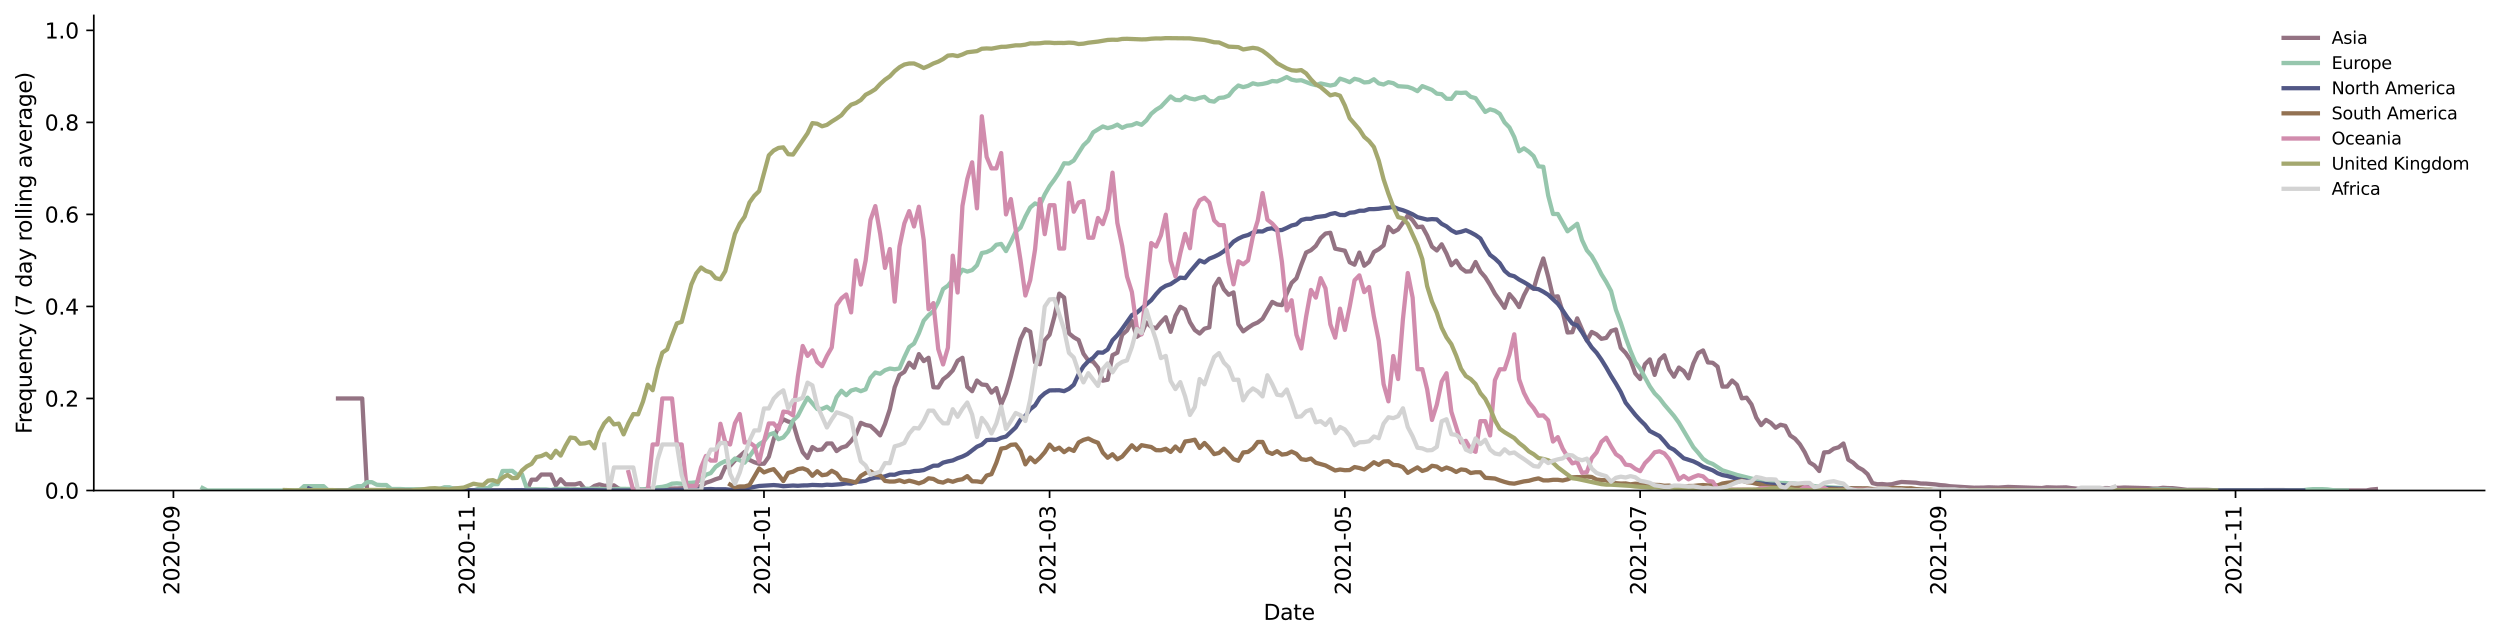 <?xml version="1.0" encoding="utf-8" standalone="no"?>
<!DOCTYPE svg PUBLIC "-//W3C//DTD SVG 1.1//EN"
  "http://www.w3.org/Graphics/SVG/1.1/DTD/svg11.dtd">
<svg height="298.621pt" version="1.1" viewBox="0 0 1166.981 298.621" width="1166.981pt" xmlns="http://www.w3.org/2000/svg" xmlns:xlink="http://www.w3.org/1999/xlink">
 <defs>
  <style type="text/css">*{stroke-linecap:butt;stroke-linejoin:round;}</style>
 </defs>
 <g id="figure_1">
  <g id="patch_1">
   <path d="M 0 298.621 
L 1166.981 298.621 
L 1166.981 0 
L 0 0 
z
" style="fill:#ffffff;"/>
  </g>
  <g id="axes_1">
   <g id="patch_2">
    <path d="M 43.781 228.96 
L 1159.781 228.96 
L 1159.781 7.2 
L 43.781 7.2 
z
" style="fill:#ffffff;"/>
   </g>
   <g id="matplotlib.axis_1">
    <g id="xtick_1">
     <g id="line2d_1">
      <defs>
       <path d="M 0 0 
L 0 3.5 
" id="ma5dd31ab83" style="stroke:#000000;stroke-width:0.8;"/>
      </defs>
      <g>
       <use style="stroke:#000000;stroke-width:0.8;" x="80.951" xlink:href="#ma5dd31ab83" y="228.96"/>
      </g>
     </g>
     <g id="text_1">
      <!-- 2020-09 -->
      <g transform="translate(83.71 277.743)rotate(-90)scale(0.1 -0.1)">
       <defs>
        <path d="M 1228 531 
L 3431 531 
L 3431 0 
L 469 0 
L 469 531 
Q 828 903 1448 1529 
Q 2069 2156 2228 2338 
Q 2531 2678 2651 2914 
Q 2772 3150 2772 3378 
Q 2772 3750 2511 3984 
Q 2250 4219 1831 4219 
Q 1534 4219 1204 4116 
Q 875 4013 500 3803 
L 500 4441 
Q 881 4594 1212 4672 
Q 1544 4750 1819 4750 
Q 2544 4750 2975 4387 
Q 3406 4025 3406 3419 
Q 3406 3131 3298 2873 
Q 3191 2616 2906 2266 
Q 2828 2175 2409 1742 
Q 1991 1309 1228 531 
z
" id="DejaVuSans-32" transform="scale(0.016)"/>
        <path d="M 2034 4250 
Q 1547 4250 1301 3770 
Q 1056 3291 1056 2328 
Q 1056 1369 1301 889 
Q 1547 409 2034 409 
Q 2525 409 2770 889 
Q 3016 1369 3016 2328 
Q 3016 3291 2770 3770 
Q 2525 4250 2034 4250 
z
M 2034 4750 
Q 2819 4750 3233 4129 
Q 3647 3509 3647 2328 
Q 3647 1150 3233 529 
Q 2819 -91 2034 -91 
Q 1250 -91 836 529 
Q 422 1150 422 2328 
Q 422 3509 836 4129 
Q 1250 4750 2034 4750 
z
" id="DejaVuSans-30" transform="scale(0.016)"/>
        <path d="M 313 2009 
L 1997 2009 
L 1997 1497 
L 313 1497 
L 313 2009 
z
" id="DejaVuSans-2d" transform="scale(0.016)"/>
        <path d="M 703 97 
L 703 672 
Q 941 559 1184 500 
Q 1428 441 1663 441 
Q 2288 441 2617 861 
Q 2947 1281 2994 2138 
Q 2813 1869 2534 1725 
Q 2256 1581 1919 1581 
Q 1219 1581 811 2004 
Q 403 2428 403 3163 
Q 403 3881 828 4315 
Q 1253 4750 1959 4750 
Q 2769 4750 3195 4129 
Q 3622 3509 3622 2328 
Q 3622 1225 3098 567 
Q 2575 -91 1691 -91 
Q 1453 -91 1209 -44 
Q 966 3 703 97 
z
M 1959 2075 
Q 2384 2075 2632 2365 
Q 2881 2656 2881 3163 
Q 2881 3666 2632 3958 
Q 2384 4250 1959 4250 
Q 1534 4250 1286 3958 
Q 1038 3666 1038 3163 
Q 1038 2656 1286 2365 
Q 1534 2075 1959 2075 
z
" id="DejaVuSans-39" transform="scale(0.016)"/>
       </defs>
       <use xlink:href="#DejaVuSans-32"/>
       <use x="63.623" xlink:href="#DejaVuSans-30"/>
       <use x="127.246" xlink:href="#DejaVuSans-32"/>
       <use x="190.869" xlink:href="#DejaVuSans-30"/>
       <use x="254.492" xlink:href="#DejaVuSans-2d"/>
       <use x="290.576" xlink:href="#DejaVuSans-30"/>
       <use x="354.199" xlink:href="#DejaVuSans-39"/>
      </g>
     </g>
    </g>
    <g id="xtick_2">
     <g id="line2d_2">
      <g>
       <use style="stroke:#000000;stroke-width:0.8;" x="218.785" xlink:href="#ma5dd31ab83" y="228.96"/>
      </g>
     </g>
     <g id="text_2">
      <!-- 2020-11 -->
      <g transform="translate(221.544 277.743)rotate(-90)scale(0.1 -0.1)">
       <defs>
        <path d="M 794 531 
L 1825 531 
L 1825 4091 
L 703 3866 
L 703 4441 
L 1819 4666 
L 2450 4666 
L 2450 531 
L 3481 531 
L 3481 0 
L 794 0 
L 794 531 
z
" id="DejaVuSans-31" transform="scale(0.016)"/>
       </defs>
       <use xlink:href="#DejaVuSans-32"/>
       <use x="63.623" xlink:href="#DejaVuSans-30"/>
       <use x="127.246" xlink:href="#DejaVuSans-32"/>
       <use x="190.869" xlink:href="#DejaVuSans-30"/>
       <use x="254.492" xlink:href="#DejaVuSans-2d"/>
       <use x="290.576" xlink:href="#DejaVuSans-31"/>
       <use x="354.199" xlink:href="#DejaVuSans-31"/>
      </g>
     </g>
    </g>
    <g id="xtick_3">
     <g id="line2d_3">
      <g>
       <use style="stroke:#000000;stroke-width:0.8;" x="356.618" xlink:href="#ma5dd31ab83" y="228.96"/>
      </g>
     </g>
     <g id="text_3">
      <!-- 2021-01 -->
      <g transform="translate(359.378 277.743)rotate(-90)scale(0.1 -0.1)">
       <use xlink:href="#DejaVuSans-32"/>
       <use x="63.623" xlink:href="#DejaVuSans-30"/>
       <use x="127.246" xlink:href="#DejaVuSans-32"/>
       <use x="190.869" xlink:href="#DejaVuSans-31"/>
       <use x="254.492" xlink:href="#DejaVuSans-2d"/>
       <use x="290.576" xlink:href="#DejaVuSans-30"/>
       <use x="354.199" xlink:href="#DejaVuSans-31"/>
      </g>
     </g>
    </g>
    <g id="xtick_4">
     <g id="line2d_4">
      <g>
       <use style="stroke:#000000;stroke-width:0.8;" x="489.933" xlink:href="#ma5dd31ab83" y="228.96"/>
      </g>
     </g>
     <g id="text_4">
      <!-- 2021-03 -->
      <g transform="translate(492.692 277.743)rotate(-90)scale(0.1 -0.1)">
       <defs>
        <path d="M 2597 2516 
Q 3050 2419 3304 2112 
Q 3559 1806 3559 1356 
Q 3559 666 3084 287 
Q 2609 -91 1734 -91 
Q 1441 -91 1130 -33 
Q 819 25 488 141 
L 488 750 
Q 750 597 1062 519 
Q 1375 441 1716 441 
Q 2309 441 2620 675 
Q 2931 909 2931 1356 
Q 2931 1769 2642 2001 
Q 2353 2234 1838 2234 
L 1294 2234 
L 1294 2753 
L 1863 2753 
Q 2328 2753 2575 2939 
Q 2822 3125 2822 3475 
Q 2822 3834 2567 4026 
Q 2313 4219 1838 4219 
Q 1578 4219 1281 4162 
Q 984 4106 628 3988 
L 628 4550 
Q 988 4650 1302 4700 
Q 1616 4750 1894 4750 
Q 2613 4750 3031 4423 
Q 3450 4097 3450 3541 
Q 3450 3153 3228 2886 
Q 3006 2619 2597 2516 
z
" id="DejaVuSans-33" transform="scale(0.016)"/>
       </defs>
       <use xlink:href="#DejaVuSans-32"/>
       <use x="63.623" xlink:href="#DejaVuSans-30"/>
       <use x="127.246" xlink:href="#DejaVuSans-32"/>
       <use x="190.869" xlink:href="#DejaVuSans-31"/>
       <use x="254.492" xlink:href="#DejaVuSans-2d"/>
       <use x="290.576" xlink:href="#DejaVuSans-30"/>
       <use x="354.199" xlink:href="#DejaVuSans-33"/>
      </g>
     </g>
    </g>
    <g id="xtick_5">
     <g id="line2d_5">
      <g>
       <use style="stroke:#000000;stroke-width:0.8;" x="627.766" xlink:href="#ma5dd31ab83" y="228.96"/>
      </g>
     </g>
     <g id="text_5">
      <!-- 2021-05 -->
      <g transform="translate(630.526 277.743)rotate(-90)scale(0.1 -0.1)">
       <defs>
        <path d="M 691 4666 
L 3169 4666 
L 3169 4134 
L 1269 4134 
L 1269 2991 
Q 1406 3038 1543 3061 
Q 1681 3084 1819 3084 
Q 2600 3084 3056 2656 
Q 3513 2228 3513 1497 
Q 3513 744 3044 326 
Q 2575 -91 1722 -91 
Q 1428 -91 1123 -41 
Q 819 9 494 109 
L 494 744 
Q 775 591 1075 516 
Q 1375 441 1709 441 
Q 2250 441 2565 725 
Q 2881 1009 2881 1497 
Q 2881 1984 2565 2268 
Q 2250 2553 1709 2553 
Q 1456 2553 1204 2497 
Q 953 2441 691 2322 
L 691 4666 
z
" id="DejaVuSans-35" transform="scale(0.016)"/>
       </defs>
       <use xlink:href="#DejaVuSans-32"/>
       <use x="63.623" xlink:href="#DejaVuSans-30"/>
       <use x="127.246" xlink:href="#DejaVuSans-32"/>
       <use x="190.869" xlink:href="#DejaVuSans-31"/>
       <use x="254.492" xlink:href="#DejaVuSans-2d"/>
       <use x="290.576" xlink:href="#DejaVuSans-30"/>
       <use x="354.199" xlink:href="#DejaVuSans-35"/>
      </g>
     </g>
    </g>
    <g id="xtick_6">
     <g id="line2d_6">
      <g>
       <use style="stroke:#000000;stroke-width:0.8;" x="765.6" xlink:href="#ma5dd31ab83" y="228.96"/>
      </g>
     </g>
     <g id="text_6">
      <!-- 2021-07 -->
      <g transform="translate(768.359 277.743)rotate(-90)scale(0.1 -0.1)">
       <defs>
        <path d="M 525 4666 
L 3525 4666 
L 3525 4397 
L 1831 0 
L 1172 0 
L 2766 4134 
L 525 4134 
L 525 4666 
z
" id="DejaVuSans-37" transform="scale(0.016)"/>
       </defs>
       <use xlink:href="#DejaVuSans-32"/>
       <use x="63.623" xlink:href="#DejaVuSans-30"/>
       <use x="127.246" xlink:href="#DejaVuSans-32"/>
       <use x="190.869" xlink:href="#DejaVuSans-31"/>
       <use x="254.492" xlink:href="#DejaVuSans-2d"/>
       <use x="290.576" xlink:href="#DejaVuSans-30"/>
       <use x="354.199" xlink:href="#DejaVuSans-37"/>
      </g>
     </g>
    </g>
    <g id="xtick_7">
     <g id="line2d_7">
      <g>
       <use style="stroke:#000000;stroke-width:0.8;" x="905.693" xlink:href="#ma5dd31ab83" y="228.96"/>
      </g>
     </g>
     <g id="text_7">
      <!-- 2021-09 -->
      <g transform="translate(908.452 277.743)rotate(-90)scale(0.1 -0.1)">
       <use xlink:href="#DejaVuSans-32"/>
       <use x="63.623" xlink:href="#DejaVuSans-30"/>
       <use x="127.246" xlink:href="#DejaVuSans-32"/>
       <use x="190.869" xlink:href="#DejaVuSans-31"/>
       <use x="254.492" xlink:href="#DejaVuSans-2d"/>
       <use x="290.576" xlink:href="#DejaVuSans-30"/>
       <use x="354.199" xlink:href="#DejaVuSans-39"/>
      </g>
     </g>
    </g>
    <g id="xtick_8">
     <g id="line2d_8">
      <g>
       <use style="stroke:#000000;stroke-width:0.8;" x="1043.527" xlink:href="#ma5dd31ab83" y="228.96"/>
      </g>
     </g>
     <g id="text_8">
      <!-- 2021-11 -->
      <g transform="translate(1046.286 277.743)rotate(-90)scale(0.1 -0.1)">
       <use xlink:href="#DejaVuSans-32"/>
       <use x="63.623" xlink:href="#DejaVuSans-30"/>
       <use x="127.246" xlink:href="#DejaVuSans-32"/>
       <use x="190.869" xlink:href="#DejaVuSans-31"/>
       <use x="254.492" xlink:href="#DejaVuSans-2d"/>
       <use x="290.576" xlink:href="#DejaVuSans-31"/>
       <use x="354.199" xlink:href="#DejaVuSans-31"/>
      </g>
     </g>
    </g>
    <g id="text_9">
     <!-- Date -->
     <g transform="translate(589.83 289.341)scale(0.1 -0.1)">
      <defs>
       <path d="M 1259 4147 
L 1259 519 
L 2022 519 
Q 2988 519 3436 956 
Q 3884 1394 3884 2338 
Q 3884 3275 3436 3711 
Q 2988 4147 2022 4147 
L 1259 4147 
z
M 628 4666 
L 1925 4666 
Q 3281 4666 3915 4102 
Q 4550 3538 4550 2338 
Q 4550 1131 3912 565 
Q 3275 0 1925 0 
L 628 0 
L 628 4666 
z
" id="DejaVuSans-44" transform="scale(0.016)"/>
       <path d="M 2194 1759 
Q 1497 1759 1228 1600 
Q 959 1441 959 1056 
Q 959 750 1161 570 
Q 1363 391 1709 391 
Q 2188 391 2477 730 
Q 2766 1069 2766 1631 
L 2766 1759 
L 2194 1759 
z
M 3341 1997 
L 3341 0 
L 2766 0 
L 2766 531 
Q 2569 213 2275 61 
Q 1981 -91 1556 -91 
Q 1019 -91 701 211 
Q 384 513 384 1019 
Q 384 1609 779 1909 
Q 1175 2209 1959 2209 
L 2766 2209 
L 2766 2266 
Q 2766 2663 2505 2880 
Q 2244 3097 1772 3097 
Q 1472 3097 1187 3025 
Q 903 2953 641 2809 
L 641 3341 
Q 956 3463 1253 3523 
Q 1550 3584 1831 3584 
Q 2591 3584 2966 3190 
Q 3341 2797 3341 1997 
z
" id="DejaVuSans-61" transform="scale(0.016)"/>
       <path d="M 1172 4494 
L 1172 3500 
L 2356 3500 
L 2356 3053 
L 1172 3053 
L 1172 1153 
Q 1172 725 1289 603 
Q 1406 481 1766 481 
L 2356 481 
L 2356 0 
L 1766 0 
Q 1100 0 847 248 
Q 594 497 594 1153 
L 594 3053 
L 172 3053 
L 172 3500 
L 594 3500 
L 594 4494 
L 1172 4494 
z
" id="DejaVuSans-74" transform="scale(0.016)"/>
       <path d="M 3597 1894 
L 3597 1613 
L 953 1613 
Q 991 1019 1311 708 
Q 1631 397 2203 397 
Q 2534 397 2845 478 
Q 3156 559 3463 722 
L 3463 178 
Q 3153 47 2828 -22 
Q 2503 -91 2169 -91 
Q 1331 -91 842 396 
Q 353 884 353 1716 
Q 353 2575 817 3079 
Q 1281 3584 2069 3584 
Q 2775 3584 3186 3129 
Q 3597 2675 3597 1894 
z
M 3022 2063 
Q 3016 2534 2758 2815 
Q 2500 3097 2075 3097 
Q 1594 3097 1305 2825 
Q 1016 2553 972 2059 
L 3022 2063 
z
" id="DejaVuSans-65" transform="scale(0.016)"/>
      </defs>
      <use xlink:href="#DejaVuSans-44"/>
      <use x="77.002" xlink:href="#DejaVuSans-61"/>
      <use x="138.281" xlink:href="#DejaVuSans-74"/>
      <use x="177.49" xlink:href="#DejaVuSans-65"/>
     </g>
    </g>
   </g>
   <g id="matplotlib.axis_2">
    <g id="ytick_1">
     <g id="line2d_9">
      <defs>
       <path d="M 0 0 
L -3.5 0 
" id="m5f0fe03ce6" style="stroke:#000000;stroke-width:0.8;"/>
      </defs>
      <g>
       <use style="stroke:#000000;stroke-width:0.8;" x="43.781" xlink:href="#m5f0fe03ce6" y="228.96"/>
      </g>
     </g>
     <g id="text_10">
      <!-- 0.0 -->
      <g transform="translate(20.878 232.759)scale(0.1 -0.1)">
       <defs>
        <path d="M 684 794 
L 1344 794 
L 1344 0 
L 684 0 
L 684 794 
z
" id="DejaVuSans-2e" transform="scale(0.016)"/>
       </defs>
       <use xlink:href="#DejaVuSans-30"/>
       <use x="63.623" xlink:href="#DejaVuSans-2e"/>
       <use x="95.41" xlink:href="#DejaVuSans-30"/>
      </g>
     </g>
    </g>
    <g id="ytick_2">
     <g id="line2d_10">
      <g>
       <use style="stroke:#000000;stroke-width:0.8;" x="43.781" xlink:href="#m5f0fe03ce6" y="186.003"/>
      </g>
     </g>
     <g id="text_11">
      <!-- 0.2 -->
      <g transform="translate(20.878 189.802)scale(0.1 -0.1)">
       <use xlink:href="#DejaVuSans-30"/>
       <use x="63.623" xlink:href="#DejaVuSans-2e"/>
       <use x="95.41" xlink:href="#DejaVuSans-32"/>
      </g>
     </g>
    </g>
    <g id="ytick_3">
     <g id="line2d_11">
      <g>
       <use style="stroke:#000000;stroke-width:0.8;" x="43.781" xlink:href="#m5f0fe03ce6" y="143.045"/>
      </g>
     </g>
     <g id="text_12">
      <!-- 0.4 -->
      <g transform="translate(20.878 146.845)scale(0.1 -0.1)">
       <defs>
        <path d="M 2419 4116 
L 825 1625 
L 2419 1625 
L 2419 4116 
z
M 2253 4666 
L 3047 4666 
L 3047 1625 
L 3713 1625 
L 3713 1100 
L 3047 1100 
L 3047 0 
L 2419 0 
L 2419 1100 
L 313 1100 
L 313 1709 
L 2253 4666 
z
" id="DejaVuSans-34" transform="scale(0.016)"/>
       </defs>
       <use xlink:href="#DejaVuSans-30"/>
       <use x="63.623" xlink:href="#DejaVuSans-2e"/>
       <use x="95.41" xlink:href="#DejaVuSans-34"/>
      </g>
     </g>
    </g>
    <g id="ytick_4">
     <g id="line2d_12">
      <g>
       <use style="stroke:#000000;stroke-width:0.8;" x="43.781" xlink:href="#m5f0fe03ce6" y="100.088"/>
      </g>
     </g>
     <g id="text_13">
      <!-- 0.6 -->
      <g transform="translate(20.878 103.887)scale(0.1 -0.1)">
       <defs>
        <path d="M 2113 2584 
Q 1688 2584 1439 2293 
Q 1191 2003 1191 1497 
Q 1191 994 1439 701 
Q 1688 409 2113 409 
Q 2538 409 2786 701 
Q 3034 994 3034 1497 
Q 3034 2003 2786 2293 
Q 2538 2584 2113 2584 
z
M 3366 4563 
L 3366 3988 
Q 3128 4100 2886 4159 
Q 2644 4219 2406 4219 
Q 1781 4219 1451 3797 
Q 1122 3375 1075 2522 
Q 1259 2794 1537 2939 
Q 1816 3084 2150 3084 
Q 2853 3084 3261 2657 
Q 3669 2231 3669 1497 
Q 3669 778 3244 343 
Q 2819 -91 2113 -91 
Q 1303 -91 875 529 
Q 447 1150 447 2328 
Q 447 3434 972 4092 
Q 1497 4750 2381 4750 
Q 2619 4750 2861 4703 
Q 3103 4656 3366 4563 
z
" id="DejaVuSans-36" transform="scale(0.016)"/>
       </defs>
       <use xlink:href="#DejaVuSans-30"/>
       <use x="63.623" xlink:href="#DejaVuSans-2e"/>
       <use x="95.41" xlink:href="#DejaVuSans-36"/>
      </g>
     </g>
    </g>
    <g id="ytick_5">
     <g id="line2d_13">
      <g>
       <use style="stroke:#000000;stroke-width:0.8;" x="43.781" xlink:href="#m5f0fe03ce6" y="57.131"/>
      </g>
     </g>
     <g id="text_14">
      <!-- 0.8 -->
      <g transform="translate(20.878 60.93)scale(0.1 -0.1)">
       <defs>
        <path d="M 2034 2216 
Q 1584 2216 1326 1975 
Q 1069 1734 1069 1313 
Q 1069 891 1326 650 
Q 1584 409 2034 409 
Q 2484 409 2743 651 
Q 3003 894 3003 1313 
Q 3003 1734 2745 1975 
Q 2488 2216 2034 2216 
z
M 1403 2484 
Q 997 2584 770 2862 
Q 544 3141 544 3541 
Q 544 4100 942 4425 
Q 1341 4750 2034 4750 
Q 2731 4750 3128 4425 
Q 3525 4100 3525 3541 
Q 3525 3141 3298 2862 
Q 3072 2584 2669 2484 
Q 3125 2378 3379 2068 
Q 3634 1759 3634 1313 
Q 3634 634 3220 271 
Q 2806 -91 2034 -91 
Q 1263 -91 848 271 
Q 434 634 434 1313 
Q 434 1759 690 2068 
Q 947 2378 1403 2484 
z
M 1172 3481 
Q 1172 3119 1398 2916 
Q 1625 2713 2034 2713 
Q 2441 2713 2670 2916 
Q 2900 3119 2900 3481 
Q 2900 3844 2670 4047 
Q 2441 4250 2034 4250 
Q 1625 4250 1398 4047 
Q 1172 3844 1172 3481 
z
" id="DejaVuSans-38" transform="scale(0.016)"/>
       </defs>
       <use xlink:href="#DejaVuSans-30"/>
       <use x="63.623" xlink:href="#DejaVuSans-2e"/>
       <use x="95.41" xlink:href="#DejaVuSans-38"/>
      </g>
     </g>
    </g>
    <g id="ytick_6">
     <g id="line2d_14">
      <g>
       <use style="stroke:#000000;stroke-width:0.8;" x="43.781" xlink:href="#m5f0fe03ce6" y="14.173"/>
      </g>
     </g>
     <g id="text_15">
      <!-- 1.0 -->
      <g transform="translate(20.878 17.973)scale(0.1 -0.1)">
       <use xlink:href="#DejaVuSans-31"/>
       <use x="63.623" xlink:href="#DejaVuSans-2e"/>
       <use x="95.41" xlink:href="#DejaVuSans-30"/>
      </g>
     </g>
    </g>
    <g id="text_16">
     <!-- Frequency (7 day rolling average) -->
     <g transform="translate(14.798 202.529)rotate(-90)scale(0.1 -0.1)">
      <defs>
       <path d="M 628 4666 
L 3309 4666 
L 3309 4134 
L 1259 4134 
L 1259 2759 
L 3109 2759 
L 3109 2228 
L 1259 2228 
L 1259 0 
L 628 0 
L 628 4666 
z
" id="DejaVuSans-46" transform="scale(0.016)"/>
       <path d="M 2631 2963 
Q 2534 3019 2420 3045 
Q 2306 3072 2169 3072 
Q 1681 3072 1420 2755 
Q 1159 2438 1159 1844 
L 1159 0 
L 581 0 
L 581 3500 
L 1159 3500 
L 1159 2956 
Q 1341 3275 1631 3429 
Q 1922 3584 2338 3584 
Q 2397 3584 2469 3576 
Q 2541 3569 2628 3553 
L 2631 2963 
z
" id="DejaVuSans-72" transform="scale(0.016)"/>
       <path d="M 947 1747 
Q 947 1113 1208 752 
Q 1469 391 1925 391 
Q 2381 391 2643 752 
Q 2906 1113 2906 1747 
Q 2906 2381 2643 2742 
Q 2381 3103 1925 3103 
Q 1469 3103 1208 2742 
Q 947 2381 947 1747 
z
M 2906 525 
Q 2725 213 2448 61 
Q 2172 -91 1784 -91 
Q 1150 -91 751 415 
Q 353 922 353 1747 
Q 353 2572 751 3078 
Q 1150 3584 1784 3584 
Q 2172 3584 2448 3432 
Q 2725 3281 2906 2969 
L 2906 3500 
L 3481 3500 
L 3481 -1331 
L 2906 -1331 
L 2906 525 
z
" id="DejaVuSans-71" transform="scale(0.016)"/>
       <path d="M 544 1381 
L 544 3500 
L 1119 3500 
L 1119 1403 
Q 1119 906 1312 657 
Q 1506 409 1894 409 
Q 2359 409 2629 706 
Q 2900 1003 2900 1516 
L 2900 3500 
L 3475 3500 
L 3475 0 
L 2900 0 
L 2900 538 
Q 2691 219 2414 64 
Q 2138 -91 1772 -91 
Q 1169 -91 856 284 
Q 544 659 544 1381 
z
M 1991 3584 
L 1991 3584 
z
" id="DejaVuSans-75" transform="scale(0.016)"/>
       <path d="M 3513 2113 
L 3513 0 
L 2938 0 
L 2938 2094 
Q 2938 2591 2744 2837 
Q 2550 3084 2163 3084 
Q 1697 3084 1428 2787 
Q 1159 2491 1159 1978 
L 1159 0 
L 581 0 
L 581 3500 
L 1159 3500 
L 1159 2956 
Q 1366 3272 1645 3428 
Q 1925 3584 2291 3584 
Q 2894 3584 3203 3211 
Q 3513 2838 3513 2113 
z
" id="DejaVuSans-6e" transform="scale(0.016)"/>
       <path d="M 3122 3366 
L 3122 2828 
Q 2878 2963 2633 3030 
Q 2388 3097 2138 3097 
Q 1578 3097 1268 2742 
Q 959 2388 959 1747 
Q 959 1106 1268 751 
Q 1578 397 2138 397 
Q 2388 397 2633 464 
Q 2878 531 3122 666 
L 3122 134 
Q 2881 22 2623 -34 
Q 2366 -91 2075 -91 
Q 1284 -91 818 406 
Q 353 903 353 1747 
Q 353 2603 823 3093 
Q 1294 3584 2113 3584 
Q 2378 3584 2631 3529 
Q 2884 3475 3122 3366 
z
" id="DejaVuSans-63" transform="scale(0.016)"/>
       <path d="M 2059 -325 
Q 1816 -950 1584 -1140 
Q 1353 -1331 966 -1331 
L 506 -1331 
L 506 -850 
L 844 -850 
Q 1081 -850 1212 -737 
Q 1344 -625 1503 -206 
L 1606 56 
L 191 3500 
L 800 3500 
L 1894 763 
L 2988 3500 
L 3597 3500 
L 2059 -325 
z
" id="DejaVuSans-79" transform="scale(0.016)"/>
       <path id="DejaVuSans-20" transform="scale(0.016)"/>
       <path d="M 1984 4856 
Q 1566 4138 1362 3434 
Q 1159 2731 1159 2009 
Q 1159 1288 1364 580 
Q 1569 -128 1984 -844 
L 1484 -844 
Q 1016 -109 783 600 
Q 550 1309 550 2009 
Q 550 2706 781 3412 
Q 1013 4119 1484 4856 
L 1984 4856 
z
" id="DejaVuSans-28" transform="scale(0.016)"/>
       <path d="M 2906 2969 
L 2906 4863 
L 3481 4863 
L 3481 0 
L 2906 0 
L 2906 525 
Q 2725 213 2448 61 
Q 2172 -91 1784 -91 
Q 1150 -91 751 415 
Q 353 922 353 1747 
Q 353 2572 751 3078 
Q 1150 3584 1784 3584 
Q 2172 3584 2448 3432 
Q 2725 3281 2906 2969 
z
M 947 1747 
Q 947 1113 1208 752 
Q 1469 391 1925 391 
Q 2381 391 2643 752 
Q 2906 1113 2906 1747 
Q 2906 2381 2643 2742 
Q 2381 3103 1925 3103 
Q 1469 3103 1208 2742 
Q 947 2381 947 1747 
z
" id="DejaVuSans-64" transform="scale(0.016)"/>
       <path d="M 1959 3097 
Q 1497 3097 1228 2736 
Q 959 2375 959 1747 
Q 959 1119 1226 758 
Q 1494 397 1959 397 
Q 2419 397 2687 759 
Q 2956 1122 2956 1747 
Q 2956 2369 2687 2733 
Q 2419 3097 1959 3097 
z
M 1959 3584 
Q 2709 3584 3137 3096 
Q 3566 2609 3566 1747 
Q 3566 888 3137 398 
Q 2709 -91 1959 -91 
Q 1206 -91 779 398 
Q 353 888 353 1747 
Q 353 2609 779 3096 
Q 1206 3584 1959 3584 
z
" id="DejaVuSans-6f" transform="scale(0.016)"/>
       <path d="M 603 4863 
L 1178 4863 
L 1178 0 
L 603 0 
L 603 4863 
z
" id="DejaVuSans-6c" transform="scale(0.016)"/>
       <path d="M 603 3500 
L 1178 3500 
L 1178 0 
L 603 0 
L 603 3500 
z
M 603 4863 
L 1178 4863 
L 1178 4134 
L 603 4134 
L 603 4863 
z
" id="DejaVuSans-69" transform="scale(0.016)"/>
       <path d="M 2906 1791 
Q 2906 2416 2648 2759 
Q 2391 3103 1925 3103 
Q 1463 3103 1205 2759 
Q 947 2416 947 1791 
Q 947 1169 1205 825 
Q 1463 481 1925 481 
Q 2391 481 2648 825 
Q 2906 1169 2906 1791 
z
M 3481 434 
Q 3481 -459 3084 -895 
Q 2688 -1331 1869 -1331 
Q 1566 -1331 1297 -1286 
Q 1028 -1241 775 -1147 
L 775 -588 
Q 1028 -725 1275 -790 
Q 1522 -856 1778 -856 
Q 2344 -856 2625 -561 
Q 2906 -266 2906 331 
L 2906 616 
Q 2728 306 2450 153 
Q 2172 0 1784 0 
Q 1141 0 747 490 
Q 353 981 353 1791 
Q 353 2603 747 3093 
Q 1141 3584 1784 3584 
Q 2172 3584 2450 3431 
Q 2728 3278 2906 2969 
L 2906 3500 
L 3481 3500 
L 3481 434 
z
" id="DejaVuSans-67" transform="scale(0.016)"/>
       <path d="M 191 3500 
L 800 3500 
L 1894 563 
L 2988 3500 
L 3597 3500 
L 2284 0 
L 1503 0 
L 191 3500 
z
" id="DejaVuSans-76" transform="scale(0.016)"/>
       <path d="M 513 4856 
L 1013 4856 
Q 1481 4119 1714 3412 
Q 1947 2706 1947 2009 
Q 1947 1309 1714 600 
Q 1481 -109 1013 -844 
L 513 -844 
Q 928 -128 1133 580 
Q 1338 1288 1338 2009 
Q 1338 2731 1133 3434 
Q 928 4138 513 4856 
z
" id="DejaVuSans-29" transform="scale(0.016)"/>
      </defs>
      <use xlink:href="#DejaVuSans-46"/>
      <use x="50.27" xlink:href="#DejaVuSans-72"/>
      <use x="89.133" xlink:href="#DejaVuSans-65"/>
      <use x="150.656" xlink:href="#DejaVuSans-71"/>
      <use x="214.133" xlink:href="#DejaVuSans-75"/>
      <use x="277.512" xlink:href="#DejaVuSans-65"/>
      <use x="339.035" xlink:href="#DejaVuSans-6e"/>
      <use x="402.414" xlink:href="#DejaVuSans-63"/>
      <use x="457.395" xlink:href="#DejaVuSans-79"/>
      <use x="516.574" xlink:href="#DejaVuSans-20"/>
      <use x="548.361" xlink:href="#DejaVuSans-28"/>
      <use x="587.375" xlink:href="#DejaVuSans-37"/>
      <use x="650.998" xlink:href="#DejaVuSans-20"/>
      <use x="682.785" xlink:href="#DejaVuSans-64"/>
      <use x="746.262" xlink:href="#DejaVuSans-61"/>
      <use x="807.541" xlink:href="#DejaVuSans-79"/>
      <use x="866.721" xlink:href="#DejaVuSans-20"/>
      <use x="898.508" xlink:href="#DejaVuSans-72"/>
      <use x="937.371" xlink:href="#DejaVuSans-6f"/>
      <use x="998.553" xlink:href="#DejaVuSans-6c"/>
      <use x="1026.336" xlink:href="#DejaVuSans-6c"/>
      <use x="1054.119" xlink:href="#DejaVuSans-69"/>
      <use x="1081.902" xlink:href="#DejaVuSans-6e"/>
      <use x="1145.281" xlink:href="#DejaVuSans-67"/>
      <use x="1208.758" xlink:href="#DejaVuSans-20"/>
      <use x="1240.545" xlink:href="#DejaVuSans-61"/>
      <use x="1301.824" xlink:href="#DejaVuSans-76"/>
      <use x="1361.004" xlink:href="#DejaVuSans-65"/>
      <use x="1422.527" xlink:href="#DejaVuSans-72"/>
      <use x="1463.641" xlink:href="#DejaVuSans-61"/>
      <use x="1524.92" xlink:href="#DejaVuSans-67"/>
      <use x="1588.396" xlink:href="#DejaVuSans-65"/>
      <use x="1649.92" xlink:href="#DejaVuSans-29"/>
     </g>
    </g>
   </g>
   <g id="line2d_15">
    <path clip-path="url(#p818b2140d2)" d="M 157.776 186.003 
L 169.074 186.003 
L 171.334 228.96 
L 205.227 228.96 
L 207.487 228.118 
L 216.525 228.118 
L 218.785 228.96 
L 245.899 228.96 
L 248.159 223.906 
L 250.419 223.906 
L 252.678 221.52 
L 257.197 221.52 
L 259.457 226.573 
L 261.716 223.71 
L 263.976 226.096 
L 268.495 226.096 
L 270.755 225.474 
L 273.014 228.337 
L 275.274 228.337 
L 277.533 226.803 
L 279.793 226.11 
L 282.053 226.733 
L 284.312 226.733 
L 286.572 226.565 
L 288.831 228.099 
L 291.091 228.792 
L 293.35 228.612 
L 295.61 228.612 
L 297.87 228.78 
L 300.129 228.617 
L 302.389 228.029 
L 304.648 228.209 
L 306.908 228.071 
L 315.946 228.025 
L 318.206 227.923 
L 322.725 227.321 
L 324.984 227.542 
L 327.244 226.847 
L 329.503 225.342 
L 331.763 224.629 
L 334.023 223.704 
L 336.282 222.99 
L 338.542 217.956 
L 340.801 217.448 
L 343.061 214.94 
L 347.58 210.93 
L 349.84 214.68 
L 352.099 215.748 
L 354.359 216.52 
L 356.618 216.453 
L 358.878 213.221 
L 361.137 205.089 
L 363.397 198.815 
L 365.657 195.705 
L 367.916 196.784 
L 370.176 197.325 
L 372.435 204.996 
L 374.695 211.072 
L 376.954 213.761 
L 379.214 208.696 
L 381.473 210.089 
L 383.733 209.777 
L 385.993 207.026 
L 388.252 207.009 
L 390.512 210.553 
L 392.771 208.941 
L 395.031 208.259 
L 397.29 205.888 
L 399.55 202.808 
L 401.81 197.381 
L 404.069 198.37 
L 406.329 198.843 
L 408.588 200.854 
L 410.848 203.214 
L 413.107 197.908 
L 415.367 191.045 
L 417.627 180.8 
L 419.886 175.048 
L 422.146 173.584 
L 424.405 169.318 
L 426.665 171.644 
L 428.924 165.294 
L 431.184 168.555 
L 433.444 167.007 
L 435.703 180.75 
L 437.963 180.874 
L 440.222 177.077 
L 442.482 175.343 
L 444.741 172.896 
L 447.001 168.418 
L 449.26 167.018 
L 451.52 180.602 
L 453.78 182.603 
L 456.039 177.631 
L 458.299 179.492 
L 460.558 179.706 
L 462.818 183.273 
L 465.077 181.16 
L 467.337 188.843 
L 469.597 183.543 
L 471.856 175.714 
L 474.116 166.689 
L 476.375 158.305 
L 478.635 153.584 
L 480.894 154.812 
L 483.154 169.152 
L 485.414 170.038 
L 487.673 158.873 
L 489.933 156.231 
L 492.192 147.801 
L 494.452 137.088 
L 496.711 138.864 
L 498.971 155.585 
L 501.231 157.444 
L 503.49 158.749 
L 505.75 165.099 
L 508.009 168.297 
L 510.269 168.817 
L 512.528 171.587 
L 514.788 177.697 
L 517.047 177.259 
L 519.307 165.776 
L 521.567 164.623 
L 523.826 156.235 
L 526.086 154.253 
L 528.345 149.731 
L 530.605 157.217 
L 532.864 155.706 
L 535.124 150.511 
L 537.384 152.563 
L 539.643 153.219 
L 541.903 150.418 
L 544.162 148.087 
L 546.422 154.882 
L 548.681 147.45 
L 550.941 143.218 
L 553.201 144.448 
L 555.46 150.39 
L 557.72 154.044 
L 559.979 155.687 
L 562.239 153.417 
L 564.498 152.838 
L 566.758 133.841 
L 569.018 130.166 
L 571.277 135.029 
L 573.537 137.6 
L 575.796 136.499 
L 578.056 151.369 
L 580.315 154.674 
L 582.575 153.022 
L 584.835 151.508 
L 587.094 150.529 
L 589.354 148.83 
L 593.873 140.926 
L 596.132 142.111 
L 598.392 142.425 
L 600.651 137.025 
L 602.911 132.055 
L 605.171 129.897 
L 607.43 123.607 
L 609.69 117.882 
L 611.949 116.794 
L 614.209 114.798 
L 616.468 111.151 
L 618.728 109.019 
L 620.988 108.651 
L 623.247 116.066 
L 627.766 117.031 
L 630.026 122.422 
L 632.285 123.553 
L 634.545 117.905 
L 636.805 124.032 
L 639.064 122.264 
L 641.324 117.609 
L 643.583 116.344 
L 645.843 114.528 
L 648.102 105.887 
L 650.362 108.362 
L 652.622 107.102 
L 654.881 103.966 
L 657.141 100.54 
L 659.4 102.813 
L 661.66 106.054 
L 663.919 105.783 
L 666.179 109.914 
L 668.438 115.157 
L 670.698 116.917 
L 672.958 114.047 
L 675.217 118.387 
L 677.477 123.804 
L 679.736 121.678 
L 681.996 125.14 
L 684.255 126.773 
L 686.515 126.652 
L 688.775 122.309 
L 691.034 126.773 
L 693.294 129.36 
L 695.553 132.966 
L 697.813 137.118 
L 700.072 140.287 
L 702.332 143.686 
L 704.592 137.3 
L 706.851 139.921 
L 709.111 143.329 
L 711.37 137.809 
L 713.63 133.571 
L 715.889 134.825 
L 718.149 127.127 
L 720.409 120.653 
L 722.668 129.085 
L 724.928 138.602 
L 727.187 138.324 
L 729.447 145.602 
L 731.706 155.197 
L 733.966 155.066 
L 736.225 148.609 
L 740.745 159.002 
L 743.004 154.959 
L 745.264 156.087 
L 747.523 158.164 
L 749.783 157.718 
L 752.042 154.513 
L 754.302 153.787 
L 756.562 162.394 
L 758.821 164.745 
L 761.081 168.04 
L 763.34 174.303 
L 765.6 176.92 
L 767.859 170.009 
L 770.119 167.776 
L 772.379 174.996 
L 774.638 167.96 
L 776.898 165.84 
L 779.157 172.476 
L 781.417 175.84 
L 783.676 171.573 
L 785.936 173.184 
L 788.196 176.615 
L 790.455 169.648 
L 792.715 164.805 
L 794.974 163.582 
L 797.234 169.167 
L 799.493 169.354 
L 801.753 171.15 
L 804.012 180.457 
L 806.272 180.444 
L 808.532 177.621 
L 810.791 179.625 
L 813.051 185.929 
L 815.31 185.629 
L 817.57 188.791 
L 819.829 194.969 
L 822.089 198.441 
L 824.349 196.016 
L 826.608 197.385 
L 828.868 199.671 
L 831.127 198.27 
L 833.387 198.805 
L 835.646 203.276 
L 837.906 204.772 
L 840.166 207.386 
L 842.425 211.093 
L 844.685 215.864 
L 846.944 217.247 
L 849.204 219.867 
L 851.463 211.189 
L 853.723 211.024 
L 855.983 209.435 
L 858.242 208.807 
L 860.502 207.027 
L 862.761 214.558 
L 865.021 215.963 
L 867.28 218.114 
L 869.54 219.346 
L 871.799 221.363 
L 874.059 225.517 
L 876.319 226.044 
L 878.578 225.937 
L 880.838 226.186 
L 883.097 226.04 
L 885.357 225.429 
L 887.616 224.974 
L 892.136 225.205 
L 894.395 225.325 
L 896.655 225.714 
L 898.914 225.737 
L 903.433 226.123 
L 905.693 226.433 
L 907.953 226.608 
L 910.212 226.975 
L 921.51 227.664 
L 926.029 227.601 
L 928.289 227.476 
L 932.808 227.611 
L 937.327 227.297 
L 953.144 227.828 
L 955.403 227.47 
L 959.923 227.608 
L 964.442 227.497 
L 966.701 227.835 
L 968.961 228.044 
L 971.22 228.365 
L 975.74 228.549 
L 980.259 228.335 
L 982.518 227.815 
L 984.778 227.863 
L 987.037 227.688 
L 989.297 227.718 
L 991.557 227.568 
L 1002.854 227.871 
L 1005.114 228.063 
L 1007.373 228.045 
L 1009.633 227.692 
L 1011.893 227.839 
L 1014.152 227.867 
L 1020.931 228.656 
L 1029.969 228.632 
L 1034.488 228.874 
L 1036.748 228.96 
L 1039.007 228.811 
L 1052.565 228.85 
L 1054.824 228.96 
L 1057.084 228.758 
L 1066.122 228.758 
L 1068.382 228.96 
L 1104.535 228.96 
L 1106.794 228.51 
L 1109.054 228.32 
L 1109.054 228.32 
" style="fill:none;stroke:#947383;stroke-linecap:square;stroke-width:2;"/>
   </g>
   <g id="line2d_16">
    <path clip-path="url(#p818b2140d2)" d="M 94.509 227.783 
L 96.768 228.96 
L 139.7 228.96 
L 141.959 226.914 
L 150.998 226.914 
L 153.257 228.96 
L 162.296 228.96 
L 164.555 227.767 
L 166.815 226.941 
L 169.074 226.941 
L 171.334 225.073 
L 173.593 225.073 
L 175.853 226.266 
L 178.112 226.41 
L 180.372 226.41 
L 182.632 228.278 
L 187.151 228.278 
L 189.41 228.395 
L 198.449 228.395 
L 200.708 228.193 
L 205.227 228.193 
L 207.487 227.452 
L 209.746 227.452 
L 212.006 228.219 
L 216.525 228.219 
L 218.785 228.96 
L 221.044 228.96 
L 223.304 228.172 
L 225.563 227.82 
L 227.823 227.82 
L 230.083 225.992 
L 232.342 225.992 
L 234.602 219.851 
L 239.121 219.797 
L 241.38 221.625 
L 243.64 221.349 
L 245.899 227.969 
L 248.159 228.375 
L 254.938 228.427 
L 257.197 228.736 
L 259.457 228.192 
L 263.976 228.233 
L 266.236 228.416 
L 268.495 228.346 
L 270.755 228.482 
L 273.014 228.108 
L 279.793 228.178 
L 284.312 228.513 
L 286.572 228.419 
L 288.831 228.189 
L 295.61 228.248 
L 300.129 228.41 
L 304.648 228.307 
L 306.908 227.496 
L 309.167 227.264 
L 311.427 226.739 
L 313.686 225.77 
L 315.946 225.608 
L 318.206 225.807 
L 320.465 225.449 
L 322.725 225.357 
L 324.984 225.133 
L 327.244 223.937 
L 329.503 221.629 
L 331.763 220.82 
L 334.023 217.939 
L 336.282 216.364 
L 338.542 215.235 
L 340.801 216.151 
L 343.061 214.022 
L 345.32 214.867 
L 347.58 215.973 
L 349.84 213.069 
L 352.099 209.813 
L 354.359 207.379 
L 356.618 205.978 
L 358.878 202.909 
L 361.137 202.162 
L 363.397 205.011 
L 365.657 204.178 
L 367.916 201.469 
L 370.176 196.294 
L 372.435 194.135 
L 374.695 189.703 
L 376.954 185.626 
L 381.473 190.921 
L 383.733 190.868 
L 385.993 189.877 
L 388.252 191.554 
L 390.512 185.381 
L 392.771 182.398 
L 395.031 184.466 
L 397.29 182.312 
L 399.55 181.658 
L 401.81 182.607 
L 404.069 181.751 
L 406.329 176.387 
L 408.588 173.897 
L 410.848 174.474 
L 413.107 172.819 
L 415.367 172.021 
L 417.627 172.37 
L 419.886 171.988 
L 422.146 166.724 
L 424.405 161.98 
L 426.665 160.387 
L 428.924 155.565 
L 431.184 149.666 
L 433.444 147.113 
L 435.703 145.236 
L 437.963 140.977 
L 440.222 134.911 
L 442.482 133.351 
L 444.741 130.589 
L 447.001 129.296 
L 449.26 125.907 
L 451.52 126.77 
L 453.78 126.075 
L 456.039 123.817 
L 458.299 118.112 
L 460.558 117.672 
L 462.818 116.589 
L 465.077 114.26 
L 467.337 113.853 
L 469.597 117.216 
L 471.856 112.929 
L 474.116 108.128 
L 476.375 106.266 
L 478.635 101.133 
L 480.894 96.857 
L 483.154 94.951 
L 485.414 95.818 
L 487.673 90.772 
L 489.933 86.864 
L 492.192 83.816 
L 494.452 80.427 
L 496.711 76.21 
L 498.971 76.332 
L 501.231 74.938 
L 505.75 67.817 
L 508.009 65.684 
L 510.269 61.774 
L 514.788 59.022 
L 517.047 59.817 
L 519.307 59.222 
L 521.567 58.171 
L 523.826 59.664 
L 526.086 58.685 
L 528.345 58.424 
L 530.605 57.454 
L 532.864 58.255 
L 535.124 56.229 
L 537.384 53.115 
L 539.643 51.223 
L 541.903 49.84 
L 546.422 45.028 
L 548.681 46.627 
L 550.941 46.777 
L 553.201 45.09 
L 555.46 45.971 
L 557.72 46.425 
L 559.979 45.678 
L 562.239 45.201 
L 564.498 47.075 
L 566.758 47.447 
L 569.018 45.705 
L 571.277 45.503 
L 573.537 44.65 
L 575.796 41.861 
L 578.056 39.908 
L 580.315 40.673 
L 582.575 40.083 
L 584.835 38.888 
L 587.094 39.443 
L 589.354 39.17 
L 591.613 38.685 
L 593.873 37.816 
L 596.132 38.018 
L 598.392 37.08 
L 600.651 35.963 
L 602.911 37.187 
L 605.171 37.65 
L 607.43 37.446 
L 611.949 39.154 
L 614.209 39.757 
L 616.468 38.945 
L 620.988 39.939 
L 623.247 39.446 
L 625.507 36.71 
L 627.766 37.429 
L 630.026 38.356 
L 632.285 36.781 
L 634.545 37.314 
L 636.805 38.488 
L 639.064 38.296 
L 641.324 36.996 
L 643.583 38.918 
L 645.843 39.439 
L 648.102 38.358 
L 650.362 38.832 
L 652.622 40.232 
L 657.141 40.552 
L 659.4 41.348 
L 661.66 42.557 
L 663.919 40.191 
L 668.438 41.953 
L 670.698 43.717 
L 672.958 43.953 
L 675.217 46.086 
L 677.477 46.153 
L 679.736 43.229 
L 681.996 43.389 
L 684.255 43.221 
L 686.515 45.191 
L 688.775 45.811 
L 693.294 52.256 
L 695.553 51.03 
L 697.813 51.679 
L 700.072 53.122 
L 702.332 57.154 
L 704.592 59.476 
L 706.851 63.991 
L 709.111 70.617 
L 711.37 69.244 
L 713.63 70.794 
L 715.889 72.883 
L 718.149 77.65 
L 720.409 77.858 
L 722.668 91.214 
L 724.928 99.89 
L 727.187 99.896 
L 731.706 107.973 
L 736.225 104.458 
L 738.485 112.061 
L 740.745 116.864 
L 743.004 119.488 
L 745.264 123.48 
L 747.523 127.989 
L 749.783 131.654 
L 752.042 135.881 
L 754.302 144.638 
L 756.562 150.619 
L 758.821 157.487 
L 761.081 163.692 
L 763.34 169.121 
L 765.6 172.07 
L 770.119 180.341 
L 772.379 183.625 
L 774.638 185.908 
L 776.898 188.874 
L 781.417 194.175 
L 783.676 197.292 
L 790.455 208.744 
L 792.715 211.364 
L 794.974 214.164 
L 797.234 215.722 
L 799.493 216.576 
L 804.012 219.539 
L 810.791 221.681 
L 819.829 223.947 
L 822.089 224.184 
L 826.608 225.094 
L 828.868 225.135 
L 831.127 225.436 
L 833.387 225.473 
L 835.646 225.692 
L 837.906 225.744 
L 840.166 226.138 
L 849.204 227.151 
L 858.242 227.695 
L 862.761 227.894 
L 871.799 228.427 
L 887.616 228.552 
L 889.876 228.7 
L 896.655 228.659 
L 919.25 228.882 
L 923.77 228.851 
L 928.289 228.817 
L 950.884 228.96 
L 982.518 228.919 
L 993.816 228.887 
L 1002.854 228.771 
L 1005.114 228.546 
L 1007.373 228.438 
L 1011.893 228.456 
L 1020.931 228.952 
L 1041.267 228.96 
L 1072.901 228.935 
L 1075.16 228.817 
L 1077.42 228.509 
L 1079.68 228.316 
L 1084.199 228.332 
L 1086.458 228.45 
L 1088.718 228.766 
L 1090.977 228.954 
L 1095.497 228.935 
L 1095.497 228.935 
" style="fill:none;stroke:#96c6ad;stroke-linecap:square;stroke-width:2;"/>
   </g>
   <g id="line2d_17">
    <path clip-path="url(#p818b2140d2)" d="M 144.219 228.046 
L 146.479 228.96 
L 200.708 228.96 
L 202.968 228.721 
L 209.746 228.721 
L 212.006 228.599 
L 214.266 228.838 
L 221.044 228.838 
L 223.304 228.96 
L 243.64 228.776 
L 245.899 228.92 
L 266.236 228.818 
L 270.755 228.763 
L 273.014 228.714 
L 277.533 228.812 
L 284.312 228.96 
L 295.61 228.936 
L 304.648 228.96 
L 320.465 228.714 
L 322.725 228.531 
L 327.244 228.457 
L 331.763 228.259 
L 334.023 228.407 
L 338.542 228.378 
L 340.801 228.601 
L 343.061 228.233 
L 349.84 227.694 
L 354.359 226.85 
L 361.137 226.422 
L 363.397 226.606 
L 365.657 226.958 
L 370.176 226.641 
L 372.435 226.771 
L 374.695 226.603 
L 376.954 226.572 
L 379.214 226.366 
L 383.733 226.526 
L 385.993 226.262 
L 388.252 226.37 
L 392.771 225.997 
L 395.031 225.617 
L 397.29 225.767 
L 399.55 224.938 
L 401.81 224.742 
L 404.069 224.389 
L 406.329 223.461 
L 408.588 222.927 
L 410.848 222.876 
L 413.107 222.349 
L 415.367 221.57 
L 417.627 221.602 
L 419.886 220.793 
L 422.146 220.403 
L 424.405 220.386 
L 426.665 219.874 
L 428.924 219.764 
L 431.184 219.429 
L 435.703 217.397 
L 437.963 217.341 
L 440.222 215.954 
L 442.482 215.374 
L 444.741 214.932 
L 447.001 213.902 
L 449.26 213.098 
L 451.52 211.977 
L 456.039 208.522 
L 458.299 207.541 
L 460.558 205.436 
L 462.818 205.259 
L 465.077 205.324 
L 467.337 204.373 
L 469.597 203.774 
L 474.116 199.529 
L 476.375 195.874 
L 478.635 194.106 
L 480.894 191.03 
L 483.154 189.239 
L 485.414 185.615 
L 487.673 183.588 
L 489.933 182.238 
L 494.452 182.157 
L 496.711 182.587 
L 498.971 181.492 
L 501.231 179.607 
L 503.49 174.69 
L 505.75 171.036 
L 508.009 168.608 
L 510.269 167.013 
L 512.528 164.501 
L 514.788 164.635 
L 517.047 163.15 
L 519.307 158.855 
L 521.567 156.475 
L 523.826 153.492 
L 528.345 147.09 
L 530.605 145.994 
L 535.124 142.047 
L 537.384 140.147 
L 539.643 137.296 
L 541.903 134.83 
L 544.162 133.416 
L 546.422 132.644 
L 550.941 129.601 
L 553.201 129.813 
L 555.46 126.842 
L 559.979 121.578 
L 562.239 122.493 
L 564.498 120.753 
L 566.758 119.859 
L 569.018 118.763 
L 571.277 117.296 
L 573.537 115.223 
L 575.796 112.787 
L 578.056 111.39 
L 580.315 110.331 
L 582.575 109.71 
L 584.835 108.559 
L 587.094 108 
L 589.354 108.051 
L 591.613 106.911 
L 593.873 106.544 
L 596.132 107.498 
L 598.392 107.376 
L 600.651 106.384 
L 602.911 105.257 
L 605.171 104.713 
L 607.43 102.705 
L 609.69 102.142 
L 611.949 102.12 
L 614.209 101.353 
L 618.728 100.799 
L 620.988 99.9 
L 623.247 99.456 
L 625.507 100.351 
L 627.766 100.399 
L 630.026 99.32 
L 632.285 99.1 
L 634.545 98.386 
L 636.805 98.357 
L 639.064 97.63 
L 641.324 97.622 
L 643.583 97.46 
L 645.843 97.111 
L 648.102 96.964 
L 650.362 96.524 
L 652.622 97.5 
L 654.881 98.133 
L 657.141 99.003 
L 659.4 100.031 
L 661.66 101.369 
L 666.179 102.511 
L 668.438 102.275 
L 670.698 102.417 
L 672.958 104.483 
L 675.217 105.671 
L 677.477 107.492 
L 679.736 108.671 
L 681.996 108.216 
L 684.255 107.471 
L 686.515 108.489 
L 688.775 109.723 
L 691.034 111.318 
L 693.294 115.351 
L 695.553 118.986 
L 697.813 120.689 
L 700.072 122.839 
L 702.332 126.405 
L 704.592 128.353 
L 706.851 128.963 
L 709.111 130.505 
L 711.37 131.712 
L 713.63 133.065 
L 715.889 134.669 
L 718.149 134.988 
L 720.409 136.174 
L 722.668 137.606 
L 727.187 141.788 
L 729.447 144.876 
L 731.706 148.25 
L 733.966 151.083 
L 736.225 151.858 
L 738.485 155.072 
L 740.745 158.828 
L 743.004 162.166 
L 745.264 164.659 
L 747.523 167.879 
L 749.783 171.534 
L 752.042 175.498 
L 754.302 179.105 
L 756.562 183.003 
L 758.821 187.949 
L 763.34 193.628 
L 765.6 196.108 
L 767.859 198.307 
L 770.119 201.21 
L 774.638 203.559 
L 776.898 206.074 
L 779.157 208.796 
L 781.417 209.958 
L 785.936 213.91 
L 790.455 215.354 
L 792.715 216.454 
L 794.974 217.835 
L 799.493 219.547 
L 801.753 220.898 
L 804.012 221.745 
L 806.272 222.187 
L 808.532 222.808 
L 810.791 223.615 
L 815.31 224.394 
L 817.57 225.019 
L 819.829 225.49 
L 822.089 225.654 
L 826.608 226.208 
L 831.127 226.373 
L 835.646 226.861 
L 844.685 227.604 
L 853.723 227.903 
L 862.761 228.197 
L 867.28 228.178 
L 871.799 228.289 
L 874.059 228.308 
L 878.578 228.496 
L 885.357 228.62 
L 898.914 228.79 
L 905.693 228.771 
L 912.472 228.762 
L 939.586 228.913 
L 944.106 228.82 
L 950.884 228.83 
L 955.403 228.939 
L 1043.527 228.95 
L 1075.16 228.954 
L 1075.16 228.954 
" style="fill:none;stroke:#525886;stroke-linecap:square;stroke-width:2;"/>
   </g>
   <g id="line2d_18">
    <path clip-path="url(#p818b2140d2)" d="M 340.801 226.177 
L 343.061 227.479 
L 345.32 227.092 
L 347.58 227.092 
L 349.84 226.41 
L 354.359 218.643 
L 356.618 220.51 
L 358.878 219.615 
L 361.137 218.995 
L 363.397 221.644 
L 365.657 224.558 
L 367.916 220.768 
L 370.176 220.164 
L 372.435 218.981 
L 374.695 218.625 
L 376.954 219.501 
L 379.214 222.087 
L 381.473 219.968 
L 383.733 221.812 
L 385.993 221.483 
L 388.252 219.765 
L 390.512 220.969 
L 392.771 223.833 
L 395.031 224.156 
L 399.55 225.197 
L 401.81 222.172 
L 404.069 220.777 
L 406.329 219.994 
L 408.588 221.475 
L 410.848 221.875 
L 413.107 224.483 
L 415.367 224.79 
L 417.627 224.753 
L 419.886 224.196 
L 422.146 225.006 
L 424.405 224.375 
L 426.665 224.938 
L 428.924 225.646 
L 431.184 224.84 
L 433.444 223.264 
L 435.703 223.565 
L 437.963 224.843 
L 440.222 225.273 
L 442.482 224.223 
L 444.741 224.879 
L 447.001 224.081 
L 449.26 223.697 
L 451.52 222.241 
L 453.78 224.655 
L 456.039 224.716 
L 458.299 225.068 
L 460.558 221.995 
L 462.818 221.325 
L 465.077 216.029 
L 467.337 209.395 
L 469.597 209.026 
L 471.856 207.642 
L 474.116 207.454 
L 476.375 210.504 
L 478.635 216.755 
L 480.894 213.575 
L 483.154 215.756 
L 485.414 213.698 
L 487.673 211.104 
L 489.933 207.524 
L 492.192 209.983 
L 494.452 208.981 
L 496.711 211.053 
L 498.971 209.474 
L 501.231 210.49 
L 503.49 206.555 
L 505.75 205.341 
L 508.009 204.685 
L 510.269 205.844 
L 512.528 206.679 
L 514.788 211.257 
L 517.047 213.677 
L 519.307 212.031 
L 521.567 214.383 
L 523.826 213.133 
L 528.345 207.862 
L 530.605 210.02 
L 532.864 207.814 
L 537.384 208.663 
L 539.643 210.143 
L 541.903 210.186 
L 544.162 209.478 
L 546.422 210.958 
L 548.681 208.43 
L 550.941 210.582 
L 553.201 206.082 
L 555.46 205.751 
L 557.72 205.252 
L 559.979 209.098 
L 562.239 206.777 
L 564.498 209.109 
L 566.758 211.978 
L 569.018 211.442 
L 571.277 209.465 
L 573.537 211.732 
L 575.796 214.335 
L 578.056 215.092 
L 580.315 211.193 
L 582.575 210.964 
L 584.835 209.276 
L 587.094 206.312 
L 589.354 206.3 
L 591.613 210.936 
L 593.873 211.88 
L 596.132 210.607 
L 598.392 212.195 
L 600.651 211.908 
L 602.911 210.797 
L 605.171 211.846 
L 607.43 214.326 
L 609.69 214.691 
L 611.949 214.056 
L 614.209 216.009 
L 618.728 217.257 
L 623.247 219.62 
L 625.507 219.168 
L 627.766 219.492 
L 630.026 219.416 
L 632.285 218.02 
L 634.545 218.453 
L 636.805 219.144 
L 639.064 217.586 
L 641.324 215.77 
L 643.583 216.998 
L 645.843 215.423 
L 648.102 215.3 
L 650.362 217.026 
L 652.622 217.181 
L 654.881 218.063 
L 657.141 220.719 
L 661.66 218.177 
L 663.919 219.846 
L 666.179 219.131 
L 668.438 217.436 
L 670.698 217.79 
L 672.958 219.285 
L 675.217 218.236 
L 677.477 219.027 
L 679.736 220.313 
L 681.996 219.132 
L 684.255 219.407 
L 686.515 220.804 
L 688.775 220.442 
L 691.034 220.456 
L 693.294 223.022 
L 697.813 223.373 
L 700.072 224.226 
L 702.332 224.96 
L 704.592 225.558 
L 706.851 225.762 
L 711.37 224.705 
L 713.63 224.428 
L 715.889 223.785 
L 718.149 223.309 
L 720.409 224.238 
L 722.668 224.262 
L 724.928 223.974 
L 727.187 223.972 
L 729.447 224.279 
L 731.706 223.746 
L 733.966 222.835 
L 736.225 222.705 
L 738.485 222.761 
L 740.745 222.432 
L 743.004 222.655 
L 745.264 223.854 
L 747.523 224.1 
L 749.783 224.185 
L 752.042 225.352 
L 756.562 225.724 
L 758.821 225.66 
L 761.081 226.079 
L 763.34 225.797 
L 770.119 226.28 
L 774.638 226.405 
L 776.898 226.756 
L 779.157 226.658 
L 781.417 227.327 
L 783.676 227.689 
L 788.196 226.878 
L 790.455 226.853 
L 792.715 226.578 
L 794.974 226.426 
L 797.234 226.585 
L 799.493 226.418 
L 801.753 226.593 
L 804.012 225.709 
L 806.272 225.335 
L 808.532 225.093 
L 810.791 225.022 
L 813.051 224.271 
L 815.31 225.073 
L 817.57 225.303 
L 822.089 226.226 
L 824.349 227.045 
L 831.127 227.685 
L 833.387 227.396 
L 835.646 227.258 
L 842.425 227.442 
L 844.685 227.966 
L 851.463 228.432 
L 853.723 228.293 
L 858.242 228.455 
L 860.502 228.374 
L 862.761 227.924 
L 869.54 227.972 
L 871.799 227.956 
L 874.059 228.317 
L 876.319 228.26 
L 878.578 228.088 
L 880.838 228.135 
L 883.097 227.873 
L 885.357 227.795 
L 889.876 227.971 
L 892.136 227.915 
L 894.395 228.308 
L 898.914 228.598 
L 901.174 228.605 
L 903.433 228.795 
L 910.212 228.691 
L 912.472 228.772 
L 914.731 228.652 
L 916.991 228.771 
L 923.77 228.769 
L 926.029 228.889 
L 930.548 228.696 
L 937.327 228.598 
L 944.106 228.899 
L 948.625 228.96 
L 975.74 228.96 
L 977.999 228.802 
L 987.037 228.802 
L 989.297 228.96 
L 991.557 228.96 
L 993.816 228.777 
L 1011.893 228.792 
L 1011.893 228.792 
" style="fill:none;stroke:#937252;stroke-linecap:square;stroke-width:2;"/>
   </g>
   <g id="line2d_19">
    <path clip-path="url(#p818b2140d2)" d="M 293.35 220.369 
L 295.61 228.96 
L 302.389 228.96 
L 304.648 207.481 
L 306.908 207.481 
L 309.167 186.003 
L 313.686 186.003 
L 315.946 207.481 
L 318.206 207.481 
L 320.465 226.812 
L 324.984 226.812 
L 327.244 218.221 
L 329.503 212.851 
L 331.763 214.999 
L 334.023 214.999 
L 336.282 197.816 
L 338.542 206.407 
L 340.801 207.481 
L 343.061 197.568 
L 345.32 193.272 
L 347.58 206.55 
L 349.84 206.55 
L 352.099 208.161 
L 354.359 215.547 
L 356.618 206.035 
L 358.878 197.667 
L 361.137 197.667 
L 363.397 200.352 
L 365.657 192.139 
L 367.916 192.382 
L 370.176 193.916 
L 372.435 175.829 
L 374.695 161.509 
L 376.954 166.112 
L 379.214 163.569 
L 381.473 168.938 
L 383.733 170.916 
L 385.993 166.143 
L 388.252 162.173 
L 390.512 142.484 
L 392.771 139.262 
L 395.031 137.472 
L 397.29 145.825 
L 399.55 121.567 
L 401.81 132.817 
L 404.069 121.582 
L 406.329 102.661 
L 408.588 96.217 
L 410.848 109.104 
L 413.107 125.06 
L 415.367 116.248 
L 417.627 140.795 
L 419.886 115.021 
L 422.146 104.281 
L 424.405 98.554 
L 426.665 105.713 
L 428.924 96.508 
L 431.184 112.129 
L 433.444 144.347 
L 435.703 141.483 
L 437.963 162.962 
L 440.222 170.121 
L 442.482 162.311 
L 444.741 119.354 
L 447.001 136.537 
L 449.26 96.106 
L 451.52 83.577 
L 453.78 75.767 
L 456.039 97.245 
L 458.299 54.288 
L 460.558 73.24 
L 462.818 78.609 
L 465.077 78.609 
L 467.337 71.45 
L 469.597 100.088 
L 471.856 92.928 
L 476.375 121.567 
L 478.635 137.931 
L 480.894 130.772 
L 483.154 116.453 
L 485.414 92.928 
L 487.673 109.293 
L 489.933 95.792 
L 492.192 95.792 
L 494.452 116.007 
L 496.711 116.007 
L 498.971 85.324 
L 501.231 98.825 
L 503.49 94.529 
L 505.75 93.84 
L 508.009 110.958 
L 510.269 110.958 
L 512.528 101.753 
L 514.788 104.617 
L 517.047 97.725 
L 519.307 80.607 
L 521.567 104.038 
L 523.826 114.777 
L 526.086 129.097 
L 528.345 136.288 
L 530.605 152.653 
L 532.864 156.07 
L 537.384 113.443 
L 539.643 115.096 
L 541.903 109.889 
L 544.162 100.223 
L 546.422 121.702 
L 548.681 129.029 
L 550.941 118.29 
L 553.201 109.178 
L 555.46 115.86 
L 557.72 97.961 
L 559.979 93.525 
L 562.239 92.332 
L 564.498 94.535 
L 566.758 102.888 
L 569.018 105.091 
L 571.277 105.091 
L 573.537 122.393 
L 575.796 132.719 
L 578.056 121.98 
L 580.315 123.357 
L 582.575 121.567 
L 584.835 110.339 
L 587.094 103.017 
L 589.354 90.13 
L 591.613 102.554 
L 593.873 104.344 
L 596.132 106.897 
L 598.392 122.274 
L 600.651 144.924 
L 602.911 140.171 
L 605.171 156.28 
L 607.43 162.653 
L 609.69 147.797 
L 611.949 135.349 
L 614.209 138.929 
L 616.468 129.841 
L 618.728 134.584 
L 620.988 151.357 
L 623.247 157.622 
L 625.507 144.093 
L 627.766 154.006 
L 630.026 143.128 
L 632.285 130.854 
L 634.545 128.538 
L 636.805 136.348 
L 639.064 133.988 
L 641.324 147.796 
L 643.583 159.046 
L 645.843 179.262 
L 648.102 187.332 
L 650.362 166.195 
L 652.622 176.934 
L 654.881 148.947 
L 657.141 127.468 
L 659.4 138.923 
L 661.66 172.334 
L 663.919 172.334 
L 666.179 181.707 
L 668.438 196.026 
L 670.698 188.866 
L 672.958 178.127 
L 675.217 174.222 
L 677.477 192.186 
L 681.996 206.505 
L 684.255 205.789 
L 686.515 209.694 
L 688.775 210.896 
L 691.034 196.577 
L 693.294 196.577 
L 695.553 203.259 
L 697.813 177.485 
L 700.072 172.378 
L 702.332 172.378 
L 704.592 165.595 
L 706.851 156.049 
L 709.111 177.05 
L 711.37 183.396 
L 713.63 187.802 
L 715.889 190.494 
L 718.149 194.074 
L 720.409 193.89 
L 722.668 196.191 
L 724.928 206.104 
L 727.187 204.059 
L 729.447 209.429 
L 731.706 213.224 
L 733.966 216.293 
L 736.225 215.621 
L 738.485 220.735 
L 740.745 220.377 
L 743.004 213.867 
L 745.264 211.183 
L 747.523 206.251 
L 749.783 204.311 
L 752.042 208.354 
L 754.302 212.029 
L 756.562 213.553 
L 758.821 216.895 
L 761.081 217.173 
L 763.34 218.857 
L 765.6 219.941 
L 767.859 216.192 
L 770.119 213.932 
L 772.379 211.132 
L 774.638 210.655 
L 776.898 211.644 
L 779.157 214.332 
L 781.417 218.853 
L 783.676 223.813 
L 785.936 222.178 
L 788.196 223.744 
L 790.455 222.661 
L 792.715 221.827 
L 794.974 222.351 
L 797.234 224.463 
L 799.493 224.821 
L 801.753 228.126 
L 804.012 228.96 
L 806.272 228.562 
L 815.31 228.562 
L 817.57 228.676 
L 819.829 228.676 
L 822.089 227.839 
L 826.608 227.839 
L 828.868 228.123 
L 831.127 228.123 
L 833.387 228.729 
L 840.166 228.729 
L 842.425 227.399 
L 844.685 227.629 
L 851.463 227.629 
L 853.723 228.96 
L 855.983 228.96 
L 858.242 228.725 
L 860.502 228.725 
L 862.761 228.509 
L 871.799 228.584 
L 874.059 228.8 
L 876.319 228.471 
L 876.319 228.471 
" style="fill:none;stroke:#d18cad;stroke-linecap:square;stroke-width:2;"/>
   </g>
   <g id="line2d_20">
    <path clip-path="url(#p818b2140d2)" d="M 132.921 228.744 
L 137.44 228.882 
L 146.479 228.798 
L 155.517 228.769 
L 157.776 228.931 
L 164.555 228.911 
L 169.074 228.911 
L 171.334 228.718 
L 180.372 228.691 
L 182.632 228.884 
L 191.67 228.96 
L 193.929 228.695 
L 196.189 228.548 
L 200.708 228 
L 202.968 227.89 
L 209.746 228.566 
L 212.006 228.053 
L 216.525 227.59 
L 221.044 225.784 
L 223.304 226.209 
L 225.563 226.377 
L 227.823 224.372 
L 230.083 224.129 
L 232.342 224.992 
L 234.602 222.997 
L 236.861 221.709 
L 239.121 223.192 
L 241.38 223.07 
L 243.64 219.633 
L 245.899 217.709 
L 248.159 216.512 
L 250.419 213.352 
L 252.678 212.88 
L 254.938 211.811 
L 257.197 213.739 
L 259.457 210.427 
L 261.716 212.652 
L 263.976 208.123 
L 266.236 204.226 
L 268.495 204.523 
L 270.755 207.129 
L 273.014 206.947 
L 275.274 206.337 
L 277.533 209.239 
L 279.793 201.929 
L 282.053 197.639 
L 284.312 195.241 
L 286.572 198.115 
L 288.831 197.733 
L 291.091 202.756 
L 293.35 197.499 
L 295.61 193.287 
L 297.87 193.399 
L 300.129 187.467 
L 302.389 179.579 
L 304.648 182.14 
L 306.908 172.154 
L 309.167 164.615 
L 311.427 163.08 
L 313.686 156.764 
L 315.946 150.945 
L 318.206 150.239 
L 322.725 132.754 
L 324.984 127.656 
L 327.244 124.87 
L 329.503 126.444 
L 331.763 127.2 
L 334.023 129.823 
L 336.282 130.371 
L 338.542 126.587 
L 343.061 109.176 
L 345.32 104.387 
L 347.58 101.164 
L 349.84 94.541 
L 352.099 91.382 
L 354.359 89.2 
L 358.878 72.523 
L 361.137 70.265 
L 363.397 69.05 
L 365.657 68.784 
L 367.916 71.979 
L 370.176 72.152 
L 376.954 62.212 
L 379.214 57.471 
L 381.473 57.76 
L 383.733 58.947 
L 385.993 58.295 
L 388.252 56.73 
L 390.512 55.333 
L 392.771 53.785 
L 395.031 51.02 
L 397.29 48.872 
L 399.55 48.074 
L 401.81 46.693 
L 404.069 44.232 
L 406.329 43.053 
L 408.588 41.647 
L 410.848 39.213 
L 413.107 37.189 
L 415.367 35.626 
L 417.627 33.215 
L 419.886 31.385 
L 422.146 30.121 
L 424.405 29.645 
L 426.665 29.626 
L 428.924 30.586 
L 431.184 31.748 
L 433.444 30.8 
L 435.703 29.616 
L 437.963 28.779 
L 440.222 27.578 
L 442.482 25.966 
L 444.741 25.748 
L 447.001 26.2 
L 449.26 25.424 
L 451.52 24.403 
L 456.039 23.863 
L 458.299 22.76 
L 460.558 22.607 
L 462.818 22.716 
L 467.337 21.865 
L 469.597 21.821 
L 474.116 21.157 
L 476.375 21.149 
L 478.635 20.844 
L 480.894 20.242 
L 483.154 20.285 
L 485.414 20.188 
L 487.673 19.902 
L 489.933 19.9 
L 492.192 20.096 
L 494.452 20.028 
L 496.711 20.072 
L 498.971 19.902 
L 501.231 20.041 
L 503.49 20.549 
L 505.75 20.38 
L 508.009 19.932 
L 512.528 19.412 
L 517.047 18.646 
L 519.307 18.538 
L 521.567 18.591 
L 523.826 18.178 
L 526.086 18.115 
L 532.864 18.389 
L 535.124 18.338 
L 537.384 18.072 
L 539.643 17.943 
L 541.903 17.98 
L 544.162 17.789 
L 555.46 17.912 
L 557.72 18.21 
L 562.239 18.64 
L 566.758 19.729 
L 569.018 19.818 
L 573.537 21.773 
L 578.056 22.006 
L 580.315 23.084 
L 584.835 22.333 
L 587.094 22.681 
L 589.354 23.748 
L 591.613 25.424 
L 593.873 27.334 
L 596.132 29.498 
L 600.651 31.963 
L 602.911 32.797 
L 605.171 33.004 
L 607.43 32.721 
L 609.69 34.253 
L 611.949 37.056 
L 614.209 39.393 
L 616.468 40.646 
L 620.988 44.512 
L 623.247 43.939 
L 625.507 44.677 
L 627.766 49.255 
L 630.026 55.187 
L 634.545 60.387 
L 636.805 63.9 
L 639.064 65.84 
L 641.324 68.628 
L 643.583 74.958 
L 645.843 83.685 
L 648.102 90.447 
L 650.362 96.494 
L 652.622 101.363 
L 654.881 101.93 
L 657.141 104.508 
L 661.66 114.432 
L 663.919 120.993 
L 666.179 133.569 
L 668.438 140.832 
L 670.698 146.042 
L 672.958 152.947 
L 675.217 157.469 
L 677.477 160.674 
L 679.736 165.988 
L 681.996 172.141 
L 684.255 175.547 
L 686.515 176.963 
L 688.775 179.265 
L 691.034 183.535 
L 693.294 186.206 
L 695.553 190.641 
L 697.813 196.174 
L 700.072 200.165 
L 702.332 201.767 
L 706.851 204.485 
L 709.111 206.8 
L 711.37 208.529 
L 713.63 210.697 
L 715.889 212.024 
L 718.149 213.808 
L 720.409 214.227 
L 722.668 214.841 
L 724.928 215.989 
L 727.187 218.158 
L 733.966 223.235 
L 736.225 223.542 
L 747.523 225.985 
L 749.783 226.234 
L 752.042 226.244 
L 761.081 226.801 
L 763.34 227.093 
L 770.119 227.551 
L 772.379 227.427 
L 776.898 227.67 
L 779.157 227.581 
L 785.936 227.888 
L 794.974 228.513 
L 804.012 228.707 
L 819.829 228.511 
L 822.089 228.623 
L 824.349 228.363 
L 826.608 227.919 
L 828.868 227.856 
L 835.646 228.2 
L 837.906 228.735 
L 844.685 228.822 
L 937.327 228.915 
L 964.442 228.932 
L 993.816 228.92 
L 1014.152 228.954 
L 1034.488 228.939 
L 1034.488 228.939 
" style="fill:none;stroke:#a4a86f;stroke-linecap:square;stroke-width:2;"/>
   </g>
   <g id="line2d_21">
    <path clip-path="url(#p818b2140d2)" d="M 282.053 207.481 
L 284.312 228.96 
L 286.572 218.221 
L 295.61 218.221 
L 297.87 228.96 
L 304.648 228.96 
L 306.908 214.641 
L 309.167 207.481 
L 315.946 207.481 
L 318.206 221.8 
L 320.465 228.96 
L 327.244 228.96 
L 329.503 214.641 
L 331.763 209.868 
L 334.023 209.868 
L 336.282 206.799 
L 338.542 206.799 
L 340.801 221.119 
L 343.061 225.892 
L 345.32 220.522 
L 347.58 212.851 
L 349.84 205.691 
L 352.099 200.918 
L 354.359 200.918 
L 356.618 190.667 
L 358.878 190.667 
L 361.137 186.111 
L 363.397 183.725 
L 365.657 182.201 
L 367.916 190.532 
L 370.176 186.797 
L 372.435 186.631 
L 374.695 185.685 
L 376.954 178.617 
L 379.214 179.893 
L 381.473 189.381 
L 385.993 199.548 
L 388.252 195.74 
L 390.512 192.466 
L 392.771 193.156 
L 395.031 193.998 
L 397.29 195.168 
L 399.55 206.437 
L 401.81 215.32 
L 404.069 217.285 
L 406.329 221.635 
L 410.848 220.151 
L 413.107 216.173 
L 415.367 216.191 
L 417.627 208.352 
L 419.886 207.757 
L 422.146 206.771 
L 424.405 202.404 
L 426.665 199.775 
L 428.924 200 
L 431.184 196.516 
L 433.444 191.67 
L 435.703 191.704 
L 437.963 195.165 
L 440.222 197.587 
L 442.482 197.631 
L 444.741 191.022 
L 447.001 194.554 
L 449.26 190.842 
L 451.52 187.888 
L 453.78 193.528 
L 456.039 203.942 
L 458.299 195.091 
L 460.558 197.961 
L 462.818 202.329 
L 465.077 197.6 
L 467.337 189.743 
L 469.597 200.272 
L 474.116 192.783 
L 476.375 193.832 
L 478.635 196.519 
L 480.894 186.422 
L 483.154 172.451 
L 485.414 162.701 
L 487.673 143.1 
L 489.933 139.775 
L 492.192 139.589 
L 496.711 153.806 
L 498.971 164.706 
L 501.231 166.878 
L 503.49 173.637 
L 505.75 178.49 
L 508.009 174.208 
L 512.528 180.137 
L 514.788 172.275 
L 517.047 169.622 
L 519.307 173.8 
L 521.567 170.431 
L 523.826 168.94 
L 526.086 168.211 
L 528.345 162.009 
L 530.605 153.587 
L 532.864 155.462 
L 535.124 144.668 
L 537.384 152.008 
L 539.643 158.774 
L 541.903 167.15 
L 544.162 166.15 
L 546.422 177.818 
L 548.681 181.624 
L 550.941 178.374 
L 553.201 185.031 
L 555.46 193.699 
L 557.72 189.992 
L 559.979 176.933 
L 562.239 179.389 
L 564.498 172.695 
L 566.758 166.688 
L 569.018 164.829 
L 571.277 169.237 
L 573.537 171.505 
L 575.796 177.301 
L 578.056 177.241 
L 580.315 186.875 
L 582.575 183.237 
L 584.835 181.331 
L 587.094 182.695 
L 589.354 185.048 
L 591.613 175.17 
L 593.873 179.3 
L 596.132 184.254 
L 598.392 184.583 
L 600.651 181.822 
L 602.911 187.909 
L 605.171 194.596 
L 607.43 194.37 
L 609.69 191.995 
L 611.949 191.209 
L 614.209 197.138 
L 616.468 196.592 
L 618.728 198.358 
L 620.988 195.711 
L 623.247 202.182 
L 625.507 199.313 
L 627.766 200.437 
L 630.026 203.339 
L 632.285 207.81 
L 634.545 206.466 
L 636.805 206.343 
L 639.064 205.985 
L 641.324 203.759 
L 643.583 204.563 
L 645.843 197.743 
L 648.102 194.766 
L 650.362 195.184 
L 652.622 194.285 
L 654.881 190.586 
L 657.141 199.36 
L 659.4 203.677 
L 661.66 208.986 
L 663.919 209.307 
L 666.179 210.231 
L 668.438 210.105 
L 670.698 208.583 
L 672.958 196.65 
L 675.217 195.708 
L 677.477 202.674 
L 679.736 203.033 
L 681.996 204.773 
L 684.255 209.895 
L 686.515 210.906 
L 688.775 204.665 
L 691.034 207.285 
L 693.294 205.318 
L 695.553 209.868 
L 697.813 211.682 
L 700.072 212.128 
L 702.332 209.729 
L 704.592 211.647 
L 706.851 211.195 
L 709.111 212.814 
L 711.37 214.28 
L 715.889 217.531 
L 718.149 217.858 
L 720.409 214.464 
L 722.668 216.15 
L 724.928 215.071 
L 727.187 214.43 
L 729.447 213.969 
L 731.706 212.331 
L 733.966 212.579 
L 736.225 214.191 
L 738.485 214.832 
L 740.745 214.1 
L 743.004 218.729 
L 745.264 220.774 
L 747.523 221.624 
L 749.783 222.279 
L 752.042 224.852 
L 754.302 223.033 
L 756.562 222.507 
L 758.821 222.891 
L 761.081 222.25 
L 763.34 222.797 
L 765.6 224.429 
L 767.859 224.831 
L 770.119 225.377 
L 772.379 226.53 
L 774.638 226.823 
L 776.898 227.288 
L 779.157 227.271 
L 781.417 226.655 
L 783.676 226.672 
L 788.196 227.108 
L 790.455 227.009 
L 794.974 227.848 
L 797.234 227.639 
L 799.493 228.006 
L 801.753 228 
L 806.272 227.086 
L 810.791 225.102 
L 813.051 224.604 
L 815.31 224.968 
L 817.57 224.744 
L 819.829 222.668 
L 822.089 223.108 
L 824.349 223.75 
L 826.608 223.713 
L 828.868 223.85 
L 831.127 227.072 
L 833.387 227.68 
L 835.646 225.528 
L 837.906 225.843 
L 842.425 225.443 
L 844.685 225.443 
L 846.944 227.415 
L 849.204 226.933 
L 851.463 225.449 
L 853.723 224.924 
L 855.983 224.618 
L 858.242 225.249 
L 860.502 225.732 
L 862.761 227.916 
L 865.021 228.654 
L 867.28 228.96 
L 869.54 228.96 
L 871.799 228.624 
L 874.059 228.624 
L 878.578 228.158 
L 880.838 228.158 
L 883.097 228.494 
L 887.616 228.55 
L 889.876 228.792 
L 896.655 228.792 
L 898.914 228.96 
L 901.174 228.96 
L 903.433 228.691 
L 905.693 228.691 
L 907.953 228.43 
L 912.472 228.43 
L 914.731 228.7 
L 916.991 228.7 
L 919.25 228.96 
L 968.961 228.96 
L 971.22 227.658 
L 980.259 227.658 
L 982.518 228.149 
L 984.778 228.149 
L 987.037 227.173 
L 987.037 227.173 
" style="fill:none;stroke:#d3d3d3;stroke-linecap:square;stroke-width:2;"/>
   </g>
   <g id="patch_3">
    <path d="M 43.781 228.96 
L 43.781 7.2 
" style="fill:none;stroke:#000000;stroke-linecap:square;stroke-linejoin:miter;stroke-width:0.8;"/>
   </g>
   <g id="patch_4">
    <path d="M 43.781 228.96 
L 1159.781 228.96 
" style="fill:none;stroke:#000000;stroke-linecap:square;stroke-linejoin:miter;stroke-width:0.8;"/>
   </g>
   <g id="legend_1">
    <g id="line2d_22">
     <path d="M 1065.97 17.679 
L 1081.97 17.679 
" style="fill:none;stroke:#947383;stroke-linecap:square;stroke-width:2;"/>
    </g>
    <g id="line2d_23"/>
    <g id="text_17">
     <!-- Asia -->
     <g transform="translate(1088.37 20.479)scale(0.08 -0.08)">
      <defs>
       <path d="M 2188 4044 
L 1331 1722 
L 3047 1722 
L 2188 4044 
z
M 1831 4666 
L 2547 4666 
L 4325 0 
L 3669 0 
L 3244 1197 
L 1141 1197 
L 716 0 
L 50 0 
L 1831 4666 
z
" id="DejaVuSans-41" transform="scale(0.016)"/>
       <path d="M 2834 3397 
L 2834 2853 
Q 2591 2978 2328 3040 
Q 2066 3103 1784 3103 
Q 1356 3103 1142 2972 
Q 928 2841 928 2578 
Q 928 2378 1081 2264 
Q 1234 2150 1697 2047 
L 1894 2003 
Q 2506 1872 2764 1633 
Q 3022 1394 3022 966 
Q 3022 478 2636 193 
Q 2250 -91 1575 -91 
Q 1294 -91 989 -36 
Q 684 19 347 128 
L 347 722 
Q 666 556 975 473 
Q 1284 391 1588 391 
Q 1994 391 2212 530 
Q 2431 669 2431 922 
Q 2431 1156 2273 1281 
Q 2116 1406 1581 1522 
L 1381 1569 
Q 847 1681 609 1914 
Q 372 2147 372 2553 
Q 372 3047 722 3315 
Q 1072 3584 1716 3584 
Q 2034 3584 2315 3537 
Q 2597 3491 2834 3397 
z
" id="DejaVuSans-73" transform="scale(0.016)"/>
      </defs>
      <use xlink:href="#DejaVuSans-41"/>
      <use x="68.408" xlink:href="#DejaVuSans-73"/>
      <use x="120.508" xlink:href="#DejaVuSans-69"/>
      <use x="148.291" xlink:href="#DejaVuSans-61"/>
     </g>
    </g>
    <g id="line2d_24">
     <path d="M 1065.97 29.421 
L 1081.97 29.421 
" style="fill:none;stroke:#96c6ad;stroke-linecap:square;stroke-width:2;"/>
    </g>
    <g id="line2d_25"/>
    <g id="text_18">
     <!-- Europe -->
     <g transform="translate(1088.37 32.221)scale(0.08 -0.08)">
      <defs>
       <path d="M 628 4666 
L 3578 4666 
L 3578 4134 
L 1259 4134 
L 1259 2753 
L 3481 2753 
L 3481 2222 
L 1259 2222 
L 1259 531 
L 3634 531 
L 3634 0 
L 628 0 
L 628 4666 
z
" id="DejaVuSans-45" transform="scale(0.016)"/>
       <path d="M 1159 525 
L 1159 -1331 
L 581 -1331 
L 581 3500 
L 1159 3500 
L 1159 2969 
Q 1341 3281 1617 3432 
Q 1894 3584 2278 3584 
Q 2916 3584 3314 3078 
Q 3713 2572 3713 1747 
Q 3713 922 3314 415 
Q 2916 -91 2278 -91 
Q 1894 -91 1617 61 
Q 1341 213 1159 525 
z
M 3116 1747 
Q 3116 2381 2855 2742 
Q 2594 3103 2138 3103 
Q 1681 3103 1420 2742 
Q 1159 2381 1159 1747 
Q 1159 1113 1420 752 
Q 1681 391 2138 391 
Q 2594 391 2855 752 
Q 3116 1113 3116 1747 
z
" id="DejaVuSans-70" transform="scale(0.016)"/>
      </defs>
      <use xlink:href="#DejaVuSans-45"/>
      <use x="63.184" xlink:href="#DejaVuSans-75"/>
      <use x="126.562" xlink:href="#DejaVuSans-72"/>
      <use x="165.426" xlink:href="#DejaVuSans-6f"/>
      <use x="226.607" xlink:href="#DejaVuSans-70"/>
      <use x="290.084" xlink:href="#DejaVuSans-65"/>
     </g>
    </g>
    <g id="line2d_26">
     <path d="M 1065.97 41.164 
L 1081.97 41.164 
" style="fill:none;stroke:#525886;stroke-linecap:square;stroke-width:2;"/>
    </g>
    <g id="line2d_27"/>
    <g id="text_19">
     <!-- North America -->
     <g transform="translate(1088.37 43.964)scale(0.08 -0.08)">
      <defs>
       <path d="M 628 4666 
L 1478 4666 
L 3547 763 
L 3547 4666 
L 4159 4666 
L 4159 0 
L 3309 0 
L 1241 3903 
L 1241 0 
L 628 0 
L 628 4666 
z
" id="DejaVuSans-4e" transform="scale(0.016)"/>
       <path d="M 3513 2113 
L 3513 0 
L 2938 0 
L 2938 2094 
Q 2938 2591 2744 2837 
Q 2550 3084 2163 3084 
Q 1697 3084 1428 2787 
Q 1159 2491 1159 1978 
L 1159 0 
L 581 0 
L 581 4863 
L 1159 4863 
L 1159 2956 
Q 1366 3272 1645 3428 
Q 1925 3584 2291 3584 
Q 2894 3584 3203 3211 
Q 3513 2838 3513 2113 
z
" id="DejaVuSans-68" transform="scale(0.016)"/>
       <path d="M 3328 2828 
Q 3544 3216 3844 3400 
Q 4144 3584 4550 3584 
Q 5097 3584 5394 3201 
Q 5691 2819 5691 2113 
L 5691 0 
L 5113 0 
L 5113 2094 
Q 5113 2597 4934 2840 
Q 4756 3084 4391 3084 
Q 3944 3084 3684 2787 
Q 3425 2491 3425 1978 
L 3425 0 
L 2847 0 
L 2847 2094 
Q 2847 2600 2669 2842 
Q 2491 3084 2119 3084 
Q 1678 3084 1418 2786 
Q 1159 2488 1159 1978 
L 1159 0 
L 581 0 
L 581 3500 
L 1159 3500 
L 1159 2956 
Q 1356 3278 1631 3431 
Q 1906 3584 2284 3584 
Q 2666 3584 2933 3390 
Q 3200 3197 3328 2828 
z
" id="DejaVuSans-6d" transform="scale(0.016)"/>
      </defs>
      <use xlink:href="#DejaVuSans-4e"/>
      <use x="74.805" xlink:href="#DejaVuSans-6f"/>
      <use x="135.986" xlink:href="#DejaVuSans-72"/>
      <use x="177.1" xlink:href="#DejaVuSans-74"/>
      <use x="216.309" xlink:href="#DejaVuSans-68"/>
      <use x="279.688" xlink:href="#DejaVuSans-20"/>
      <use x="311.475" xlink:href="#DejaVuSans-41"/>
      <use x="379.883" xlink:href="#DejaVuSans-6d"/>
      <use x="477.295" xlink:href="#DejaVuSans-65"/>
      <use x="538.818" xlink:href="#DejaVuSans-72"/>
      <use x="579.932" xlink:href="#DejaVuSans-69"/>
      <use x="607.715" xlink:href="#DejaVuSans-63"/>
      <use x="662.695" xlink:href="#DejaVuSans-61"/>
     </g>
    </g>
    <g id="line2d_28">
     <path d="M 1065.97 52.906 
L 1081.97 52.906 
" style="fill:none;stroke:#937252;stroke-linecap:square;stroke-width:2;"/>
    </g>
    <g id="line2d_29"/>
    <g id="text_20">
     <!-- South America -->
     <g transform="translate(1088.37 55.706)scale(0.08 -0.08)">
      <defs>
       <path d="M 3425 4513 
L 3425 3897 
Q 3066 4069 2747 4153 
Q 2428 4238 2131 4238 
Q 1616 4238 1336 4038 
Q 1056 3838 1056 3469 
Q 1056 3159 1242 3001 
Q 1428 2844 1947 2747 
L 2328 2669 
Q 3034 2534 3370 2195 
Q 3706 1856 3706 1288 
Q 3706 609 3251 259 
Q 2797 -91 1919 -91 
Q 1588 -91 1214 -16 
Q 841 59 441 206 
L 441 856 
Q 825 641 1194 531 
Q 1563 422 1919 422 
Q 2459 422 2753 634 
Q 3047 847 3047 1241 
Q 3047 1584 2836 1778 
Q 2625 1972 2144 2069 
L 1759 2144 
Q 1053 2284 737 2584 
Q 422 2884 422 3419 
Q 422 4038 858 4394 
Q 1294 4750 2059 4750 
Q 2388 4750 2728 4690 
Q 3069 4631 3425 4513 
z
" id="DejaVuSans-53" transform="scale(0.016)"/>
      </defs>
      <use xlink:href="#DejaVuSans-53"/>
      <use x="63.477" xlink:href="#DejaVuSans-6f"/>
      <use x="124.658" xlink:href="#DejaVuSans-75"/>
      <use x="188.037" xlink:href="#DejaVuSans-74"/>
      <use x="227.246" xlink:href="#DejaVuSans-68"/>
      <use x="290.625" xlink:href="#DejaVuSans-20"/>
      <use x="322.412" xlink:href="#DejaVuSans-41"/>
      <use x="390.82" xlink:href="#DejaVuSans-6d"/>
      <use x="488.232" xlink:href="#DejaVuSans-65"/>
      <use x="549.756" xlink:href="#DejaVuSans-72"/>
      <use x="590.869" xlink:href="#DejaVuSans-69"/>
      <use x="618.652" xlink:href="#DejaVuSans-63"/>
      <use x="673.633" xlink:href="#DejaVuSans-61"/>
     </g>
    </g>
    <g id="line2d_30">
     <path d="M 1065.97 64.649 
L 1081.97 64.649 
" style="fill:none;stroke:#d18cad;stroke-linecap:square;stroke-width:2;"/>
    </g>
    <g id="line2d_31"/>
    <g id="text_21">
     <!-- Oceania -->
     <g transform="translate(1088.37 67.449)scale(0.08 -0.08)">
      <defs>
       <path d="M 2522 4238 
Q 1834 4238 1429 3725 
Q 1025 3213 1025 2328 
Q 1025 1447 1429 934 
Q 1834 422 2522 422 
Q 3209 422 3611 934 
Q 4013 1447 4013 2328 
Q 4013 3213 3611 3725 
Q 3209 4238 2522 4238 
z
M 2522 4750 
Q 3503 4750 4090 4092 
Q 4678 3434 4678 2328 
Q 4678 1225 4090 567 
Q 3503 -91 2522 -91 
Q 1538 -91 948 565 
Q 359 1222 359 2328 
Q 359 3434 948 4092 
Q 1538 4750 2522 4750 
z
" id="DejaVuSans-4f" transform="scale(0.016)"/>
      </defs>
      <use xlink:href="#DejaVuSans-4f"/>
      <use x="78.711" xlink:href="#DejaVuSans-63"/>
      <use x="133.691" xlink:href="#DejaVuSans-65"/>
      <use x="195.215" xlink:href="#DejaVuSans-61"/>
      <use x="256.494" xlink:href="#DejaVuSans-6e"/>
      <use x="319.873" xlink:href="#DejaVuSans-69"/>
      <use x="347.656" xlink:href="#DejaVuSans-61"/>
     </g>
    </g>
    <g id="line2d_32">
     <path d="M 1065.97 76.391 
L 1081.97 76.391 
" style="fill:none;stroke:#a4a86f;stroke-linecap:square;stroke-width:2;"/>
    </g>
    <g id="line2d_33"/>
    <g id="text_22">
     <!-- United Kingdom -->
     <g transform="translate(1088.37 79.191)scale(0.08 -0.08)">
      <defs>
       <path d="M 556 4666 
L 1191 4666 
L 1191 1831 
Q 1191 1081 1462 751 
Q 1734 422 2344 422 
Q 2950 422 3222 751 
Q 3494 1081 3494 1831 
L 3494 4666 
L 4128 4666 
L 4128 1753 
Q 4128 841 3676 375 
Q 3225 -91 2344 -91 
Q 1459 -91 1007 375 
Q 556 841 556 1753 
L 556 4666 
z
" id="DejaVuSans-55" transform="scale(0.016)"/>
       <path d="M 628 4666 
L 1259 4666 
L 1259 2694 
L 3353 4666 
L 4166 4666 
L 1850 2491 
L 4331 0 
L 3500 0 
L 1259 2247 
L 1259 0 
L 628 0 
L 628 4666 
z
" id="DejaVuSans-4b" transform="scale(0.016)"/>
      </defs>
      <use xlink:href="#DejaVuSans-55"/>
      <use x="73.193" xlink:href="#DejaVuSans-6e"/>
      <use x="136.572" xlink:href="#DejaVuSans-69"/>
      <use x="164.355" xlink:href="#DejaVuSans-74"/>
      <use x="203.564" xlink:href="#DejaVuSans-65"/>
      <use x="265.088" xlink:href="#DejaVuSans-64"/>
      <use x="328.564" xlink:href="#DejaVuSans-20"/>
      <use x="360.352" xlink:href="#DejaVuSans-4b"/>
      <use x="425.928" xlink:href="#DejaVuSans-69"/>
      <use x="453.711" xlink:href="#DejaVuSans-6e"/>
      <use x="517.09" xlink:href="#DejaVuSans-67"/>
      <use x="580.566" xlink:href="#DejaVuSans-64"/>
      <use x="644.043" xlink:href="#DejaVuSans-6f"/>
      <use x="705.225" xlink:href="#DejaVuSans-6d"/>
     </g>
    </g>
    <g id="line2d_34">
     <path d="M 1065.97 88.134 
L 1081.97 88.134 
" style="fill:none;stroke:#d3d3d3;stroke-linecap:square;stroke-width:2;"/>
    </g>
    <g id="line2d_35"/>
    <g id="text_23">
     <!-- Africa -->
     <g transform="translate(1088.37 90.934)scale(0.08 -0.08)">
      <defs>
       <path d="M 2375 4863 
L 2375 4384 
L 1825 4384 
Q 1516 4384 1395 4259 
Q 1275 4134 1275 3809 
L 1275 3500 
L 2222 3500 
L 2222 3053 
L 1275 3053 
L 1275 0 
L 697 0 
L 697 3053 
L 147 3053 
L 147 3500 
L 697 3500 
L 697 3744 
Q 697 4328 969 4595 
Q 1241 4863 1831 4863 
L 2375 4863 
z
" id="DejaVuSans-66" transform="scale(0.016)"/>
      </defs>
      <use xlink:href="#DejaVuSans-41"/>
      <use x="64.783" xlink:href="#DejaVuSans-66"/>
      <use x="99.988" xlink:href="#DejaVuSans-72"/>
      <use x="141.102" xlink:href="#DejaVuSans-69"/>
      <use x="168.885" xlink:href="#DejaVuSans-63"/>
      <use x="223.865" xlink:href="#DejaVuSans-61"/>
     </g>
    </g>
   </g>
  </g>
 </g>
 <defs>
  <clipPath id="p818b2140d2">
   <rect height="221.76" width="1116" x="43.781" y="7.2"/>
  </clipPath>
 </defs>
</svg>
